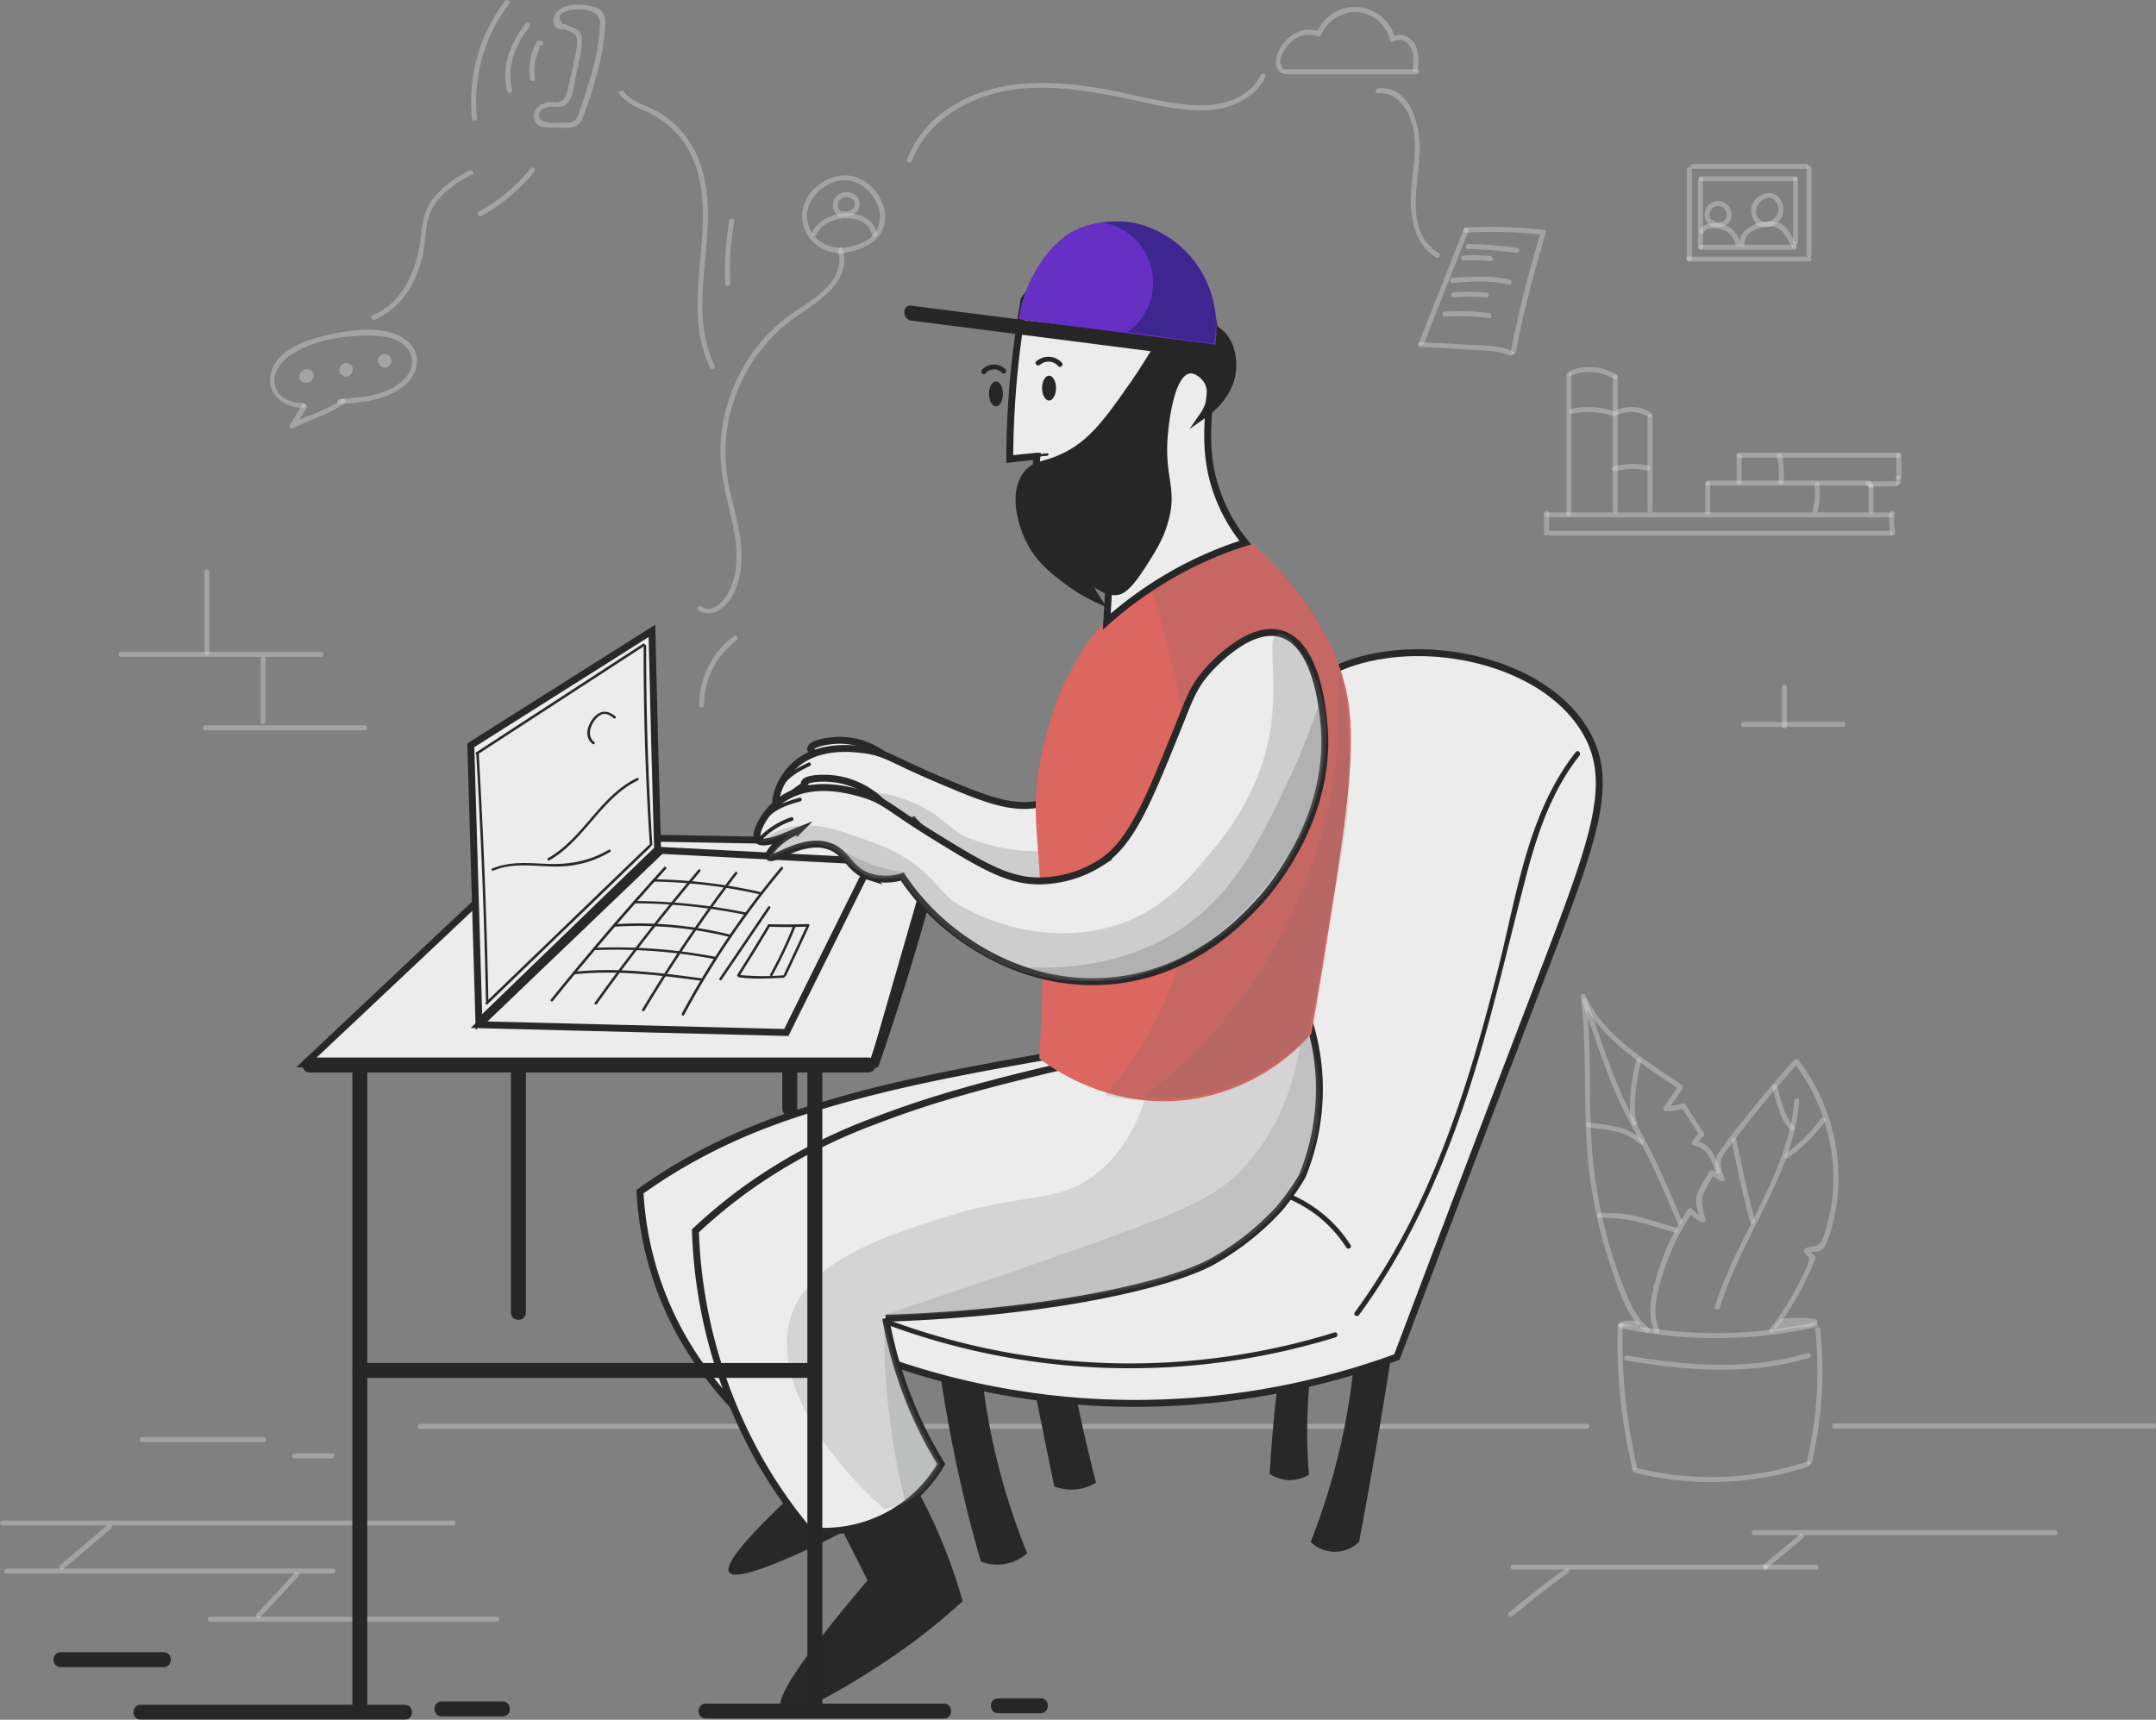 <svg xmlns="http://www.w3.org/2000/svg" width="624.195" height="498.022" viewBox="0 0 624.195 498.022">
  <rect x="0" y="0" width="624.195" height="498.022" fill="#808080" stroke="none"/>
  <g id="pixeltrue-support-1" transform="translate(-243.975 -116.979)" opacity="0.85">
    <g id="background" transform="translate(243.975 164.437)">
      <g id="Group_3433" data-name="Group 3433" transform="translate(120.925 364.888)">
        <g id="Group_3432" data-name="Group 3432">
          <path id="Path_2280" data-name="Path 2280" d="M496.459,977.041H834.31a.721.721,0,0,0,0-1.441H496.459a.721.721,0,0,0,0,1.441Z" transform="translate(-495.775 -975.6)" fill="rgba(232,232,232,0.4)"/>
        </g>
      </g>
      <g id="Group_3435" data-name="Group 3435" transform="translate(468.282 335.774)">
        <g id="Group_3434" data-name="Group 3434">
          <path id="Path_2281" data-name="Path 2281" d="M1219.132,915.659a160.481,160.481,0,0,0,4.178,41.157c.192.912,1.585.528,1.393-.384a157.256,157.256,0,0,1-4.082-40.773c-.048-.912-1.489-.912-1.489,0Z" transform="translate(-1219.07 -914.975)" fill="rgba(232,232,232,0.4)"/>
        </g>
      </g>
      <g id="Group_3437" data-name="Group 3437" transform="translate(523.122 336.878)">
        <g id="Group_3436" data-name="Group 3436">
          <path id="Path_2282" data-name="Path 2282" d="M1335.681,917.959a114.679,114.679,0,0,1-2.4,38.179.723.723,0,0,0,1.393.384,114.468,114.468,0,0,0,2.449-38.563c-.1-.912-1.537-.912-1.441,0Z" transform="translate(-1333.261 -917.275)" fill="rgba(232,232,232,0.4)"/>
        </g>
      </g>
      <g id="Group_3439" data-name="Group 3439" transform="translate(472.577 375.799)">
        <g id="Group_3438" data-name="Group 3438">
          <path id="Path_2283" data-name="Path 2283" d="M1228.535,1001.479a90.262,90.262,0,0,0,50.473-1.729c.865-.288.48-1.681-.384-1.393a88.888,88.888,0,0,1-49.705,1.729c-.912-.192-1.3,1.2-.384,1.393Z" transform="translate(-1228.014 -998.319)" fill="rgba(232,232,232,0.4)"/>
        </g>
      </g>
      <g id="Group_3441" data-name="Group 3441" transform="translate(468.495 335.479)">
        <g id="Group_3440" data-name="Group 3440">
          <path id="Path_2284" data-name="Path 2284" d="M1220.035,916.013a133.413,133.413,0,0,0,56.668-.24c.913-.192.528-1.585-.384-1.393a132.159,132.159,0,0,1-55.9.24c-.912-.192-1.3,1.2-.384,1.393Z" transform="translate(-1219.513 -914.362)" fill="rgba(232,232,232,0.4)"/>
        </g>
      </g>
      <g id="Group_3443" data-name="Group 3443" transform="translate(477.824 259.215)">
        <g id="Group_3442" data-name="Group 3442" transform="translate(0 0)">
          <path id="Path_2285" data-name="Path 2285" d="M1241.513,834c-2.5-5.619-.24-12.486,1.633-18.009a67.491,67.491,0,0,1,8.02-16.136l-1.153.144a11.568,11.568,0,0,0,3.794,2.833.729.729,0,0,0,1.056-.816c-.576-2.593-1.585-5.139-.432-7.732.817-1.825,1.969-3.65,2.93-5.379a7.675,7.675,0,0,1-1.009.24c1.009.624,2.017,1.2,3.025,1.825.672.432,1.249-.384,1.009-1.008-1.009-2.209-1.681-4.418-.288-6.627.816-1.345,1.873-2.545,2.785-3.794,2.017-2.689,4.13-5.379,6.243-8.02,4.034-5.043,8.212-9.941,12.534-14.744l-1.153-.144a55.587,55.587,0,0,1,11.094,27.806,51.64,51.64,0,0,1-.48,14.647,52.627,52.627,0,0,1-1.825,7.2c-.144.48-.336.96-.48,1.393a3.342,3.342,0,0,1-2.785,2.209c-.961.192-1.489.048-2.305.672a.755.755,0,0,0-.144,1.153c1.057,1.1,1.489,1.3,1.1,2.785a19.158,19.158,0,0,1-1.249,2.93c-.864,1.921-1.825,3.794-2.833,5.619a78.831,78.831,0,0,1-7.059,10.661c-.576.72.432,1.729,1.009,1.008a85.631,85.631,0,0,0,12.15-21.371.691.691,0,0,0-.192-.72c-.625-.624-1.249-1.3-1.921-1.921q-.072.576-.144,1.153c1.1-.768,2.353-.24,3.506-.72a3.114,3.114,0,0,0,1.777-1.873,38.592,38.592,0,0,0,2.305-7.252,54.948,54.948,0,0,0,1.2-16.088,56.474,56.474,0,0,0-11.43-30.015.751.751,0,0,0-1.153-.144q-8,8.861-15.368,18.249a103.235,103.235,0,0,0-6.483,8.6c-1.729,2.737-.912,5.331.288,8.116l1.008-1.009c-1.008-.624-2.017-1.2-3.026-1.825a.757.757,0,0,0-1.009.24c-1.2,2.209-3.073,4.658-3.746,7.108-.576,2.161.624,4.995,1.1,7.108.336-.288.72-.528,1.056-.816a9.827,9.827,0,0,1-3.506-2.593.726.726,0,0,0-1.153.144,69.936,69.936,0,0,0-8.692,18.105c-1.729,5.571-3.41,11.91-.96,17.481a.753.753,0,0,0,1.345-.672Z" transform="translate(-1238.939 -755.558)" fill="rgba(232,232,232,0.4)"/>
        </g>
      </g>
      <g id="Group_3445" data-name="Group 3445" transform="translate(496.448 270.635)">
        <g id="Group_3444" data-name="Group 3444">
          <path id="Path_2286" data-name="Path 2286" d="M1300.761,780.04c-1.921,21.755-16.809,39.188-23,59.646-.288.913,1.1,1.249,1.393.384,6.2-20.6,21.131-38.083,23.052-60.03.1-.961-1.393-.913-1.441,0Z" transform="translate(-1277.719 -779.337)" fill="rgba(232,232,232,0.4)"/>
        </g>
      </g>
      <g id="Group_3447" data-name="Group 3447" transform="translate(501.327 282.005)">
        <g id="Group_3446" data-name="Group 3446" transform="translate(0 0)">
          <path id="Path_2287" data-name="Path 2287" d="M1287.889,803.92q2.305,11.886,5.331,23.532a.723.723,0,0,0,1.393-.384c-2.017-7.78-3.794-15.656-5.331-23.532-.144-.912-1.537-.528-1.393.384Z" transform="translate(-1287.878 -803.014)" fill="rgba(232,232,232,0.4)"/>
        </g>
      </g>
      <g id="Group_3449" data-name="Group 3449" transform="translate(516.551 276.177)">
        <g id="Group_3448" data-name="Group 3448">
          <path id="Path_2288" data-name="Path 2288" d="M1320.6,802.7a50.56,50.56,0,0,0,10.9-10.805c.576-.72-.672-1.441-1.249-.72a47.845,47.845,0,0,1-10.373,10.277c-.72.576,0,1.825.72,1.249Z" transform="translate(-1319.579 -790.879)" fill="rgba(232,232,232,0.4)"/>
        </g>
      </g>
      <g id="Group_3451" data-name="Group 3451" transform="translate(513.064 266.576)">
        <g id="Group_3450" data-name="Group 3450" transform="translate(0 0)">
          <path id="Path_2289" data-name="Path 2289" d="M1312.358,771.757c1.3,4.13,2.065,9.173,5.235,12.294.672.672,1.681-.384,1.009-1.008-2.929-2.929-3.7-7.876-4.9-11.67-.24-.864-1.633-.48-1.345.384Z" transform="translate(-1312.319 -770.885)" fill="rgba(232,232,232,0.4)"/>
        </g>
      </g>
      <g id="Group_3453" data-name="Group 3453" transform="translate(457.678 240.403)">
        <g id="Group_3452" data-name="Group 3452">
          <path id="Path_2290" data-name="Path 2290" d="M1216.828,813.258c-2.93-2.305-4.707-5.523-6.2-8.885-1.681-3.938-3.122-7.972-4.418-12.054a141.96,141.96,0,0,1-5.283-24.012c-2.161-17-.432-34.193-2.5-51.242-.432.144-.912.24-1.345.384,5.379,12.1,17.961,19.354,28.43,26.557a7.706,7.706,0,0,1-.24-1.008l-4.322,6.2a.728.728,0,0,0,.624,1.1,15.238,15.238,0,0,0,5.283-.865c-.288-.1-.528-.24-.816-.336l5.331,8.212a5.284,5.284,0,0,0,.1-.865,18.3,18.3,0,0,0-2.305,2.737.731.731,0,0,0,.432,1.057c3.938.576,5.331,4.322,6.339,7.684.288.864,1.681.528,1.393-.384-1.2-3.794-2.929-8.068-7.348-8.692.144.336.288.72.432,1.057a12.391,12.391,0,0,1,2.065-2.4.662.662,0,0,0,.1-.865l-5.331-8.212a.748.748,0,0,0-.816-.336,14.315,14.315,0,0,1-4.9.768c.192.384.432.72.624,1.1l4.322-6.2a.768.768,0,0,0-.24-1.009c-10.277-7.06-22.619-14.119-27.9-26.029-.288-.624-1.441-.336-1.345.384,2.113,17.673.24,35.538,2.737,53.163a138.862,138.862,0,0,0,5.907,24.973c2.209,6.579,4.514,14.6,10.133,19.066.768.528,1.777-.48,1.057-1.057Z" transform="translate(-1196.988 -716.386)" fill="rgba(232,232,232,0.4)"/>
        </g>
      </g>
      <g id="Group_3455" data-name="Group 3455" transform="translate(458.016 241.662)">
        <g id="Group_3454" data-name="Group 3454" transform="translate(0 0)">
          <path id="Path_2291" data-name="Path 2291" d="M1197.744,719.868c3.89,10.757,7.156,22.091,12.39,32.32,2.593,5.043,5.427,9.989,7.876,15.128,2.641,5.571,4.995,11.238,7.4,16.857.336.864,1.585.1,1.249-.72-2.257-5.379-4.562-10.757-7.011-16.04-2.4-5.187-5.187-10.133-7.876-15.176-5.379-10.277-8.692-21.8-12.678-32.7-.288-.912-1.681-.528-1.345.336Z" transform="translate(-1197.692 -719.007)" fill="rgba(232,232,232,0.4)"/>
        </g>
      </g>
      <g id="Group_3457" data-name="Group 3457" transform="translate(459.208 277.618)">
        <g id="Group_3456" data-name="Group 3456" transform="translate(0 0)">
          <path id="Path_2292" data-name="Path 2292" d="M1200.859,795.282c5.187.624,10.853.913,14.791,4.8.672.672,1.681-.384,1.009-1.008-4.226-4.13-10.229-4.514-15.8-5.187-.913-.144-.913,1.3,0,1.393Z" transform="translate(-1200.175 -793.879)" fill="rgba(232,232,232,0.4)"/>
        </g>
      </g>
      <g id="Group_3459" data-name="Group 3459" transform="translate(471.874 259.046)">
        <g id="Group_3458" data-name="Group 3458" transform="translate(0 0)">
          <path id="Path_2293" data-name="Path 2293" d="M1228.446,755.732a49.667,49.667,0,0,0-1.681,9.6c-.192,2.785-.528,6.051.432,8.74.288.864,1.681.48,1.393-.384-.912-2.545-.576-5.715-.384-8.4a50.131,50.131,0,0,1,1.633-9.221.717.717,0,0,0-1.393-.336Z" transform="translate(-1226.548 -755.207)" fill="rgba(232,232,232,0.4)"/>
        </g>
      </g>
      <g id="Group_3461" data-name="Group 3461" transform="translate(462.474 303.797)">
        <g id="Group_3460" data-name="Group 3460">
          <path id="Path_2294" data-name="Path 2294" d="M1207.659,849.788a44.589,44.589,0,0,1,11,1.153c3.6,1.008,7.156,2.065,10.758,3.122a.723.723,0,0,0,.384-1.393c-3.842-1.1-7.636-2.305-11.526-3.314-3.506-.912-7.012-.865-10.613-.961-.913-.1-.913,1.345,0,1.393Z" transform="translate(-1206.975 -848.39)" fill="rgba(232,232,232,0.4)"/>
        </g>
      </g>
      <g id="Group_3463" data-name="Group 3463" transform="translate(513.756 334.171)">
        <g id="Group_3462" data-name="Group 3462">
          <path id="Path_2295" data-name="Path 2295" d="M1315.7,913.4a35.742,35.742,0,0,1,9.6,0c-.144-.336-.288-.72-.432-1.057-.288.432-3.169.48-3.746.528-1.3.192-2.641.384-3.938.672-.192.048-1.489.192-1.537.336.1-.24,2.017-.192,2.305-.192,1.393,0,2.786.144,4.178.24v-1.441a10.684,10.684,0,0,0-3.458.432.712.712,0,0,0,.192,1.393,20.622,20.622,0,0,0,5.379-.864.723.723,0,0,0-.384-1.393,19.4,19.4,0,0,1-4.995.816c.048.48.144.961.192,1.393a11.012,11.012,0,0,1,3.074-.384.721.721,0,0,0,0-1.441c-2.113-.1-5.187-.864-7.108.336-.768.48-1.873,1.729-.864,2.5.432.336.912.144,1.441.1,1.441-.288,2.833-.624,4.274-.864,1.681-.288,5.043.144,6.2-1.441a.731.731,0,0,0-.432-1.057,36.625,36.625,0,0,0-9.989-.048c-.864.1-.864,1.537.048,1.441Z" transform="translate(-1313.759 -911.637)" fill="rgba(232,232,232,0.4)"/>
        </g>
      </g>
      <g id="Group_3465" data-name="Group 3465" transform="translate(468.748 334.962)">
        <g id="Group_3464" data-name="Group 3464">
          <path id="Path_2296" data-name="Path 2296" d="M1220.933,915.166a9.957,9.957,0,0,1,2.017-.384,6.42,6.42,0,0,1,.961,0,5.163,5.163,0,0,1,.864,0c-.048-.24-.144-.48-.192-.72a.168.168,0,0,1-.048.1c.288-.144.576-.336.865-.48h-.1l.48.48c0-.048,0-.1-.048-.1a.723.723,0,0,0-1.393.384c0,.048,0,.1.048.1a.691.691,0,0,0,.48.48h.1a.708.708,0,0,0,.864-.48.168.168,0,0,1,.048-.1.691.691,0,0,0-.192-.72c-.528-.528-1.681-.432-2.353-.432a11.615,11.615,0,0,0-2.881.432c-.768.288-.384,1.681.48,1.441Z" transform="translate(-1220.039 -913.286)" fill="rgba(232,232,232,0.4)"/>
        </g>
      </g>
      <g id="Group_3467" data-name="Group 3467" transform="translate(470.224 344.354)">
        <g id="Group_3466" data-name="Group 3466">
          <path id="Path_2297" data-name="Path 2297" d="M1223.635,934.982c17.529,3.026,35.73,4.466,53.019-.72a.723.723,0,0,0-.384-1.393c-17,5.091-34.962,3.7-52.251.72-.912-.144-1.3,1.249-.384,1.393Z" transform="translate(-1223.114 -932.84)" fill="rgba(232,232,232,0.4)"/>
        </g>
      </g>
      <g id="Group_3469" data-name="Group 3469" transform="translate(530.392 364.792)">
        <g id="Group_3468" data-name="Group 3468">
          <path id="Path_2298" data-name="Path 2298" d="M1349.12,976.841h92.4a.721.721,0,0,0,0-1.441h-92.4a.72.72,0,0,0,0,1.441Z" transform="translate(-1348.4 -975.4)" fill="rgba(232,232,232,0.4)"/>
        </g>
      </g>
      <g id="Group_3471" data-name="Group 3471" transform="translate(507.136 395.672)">
        <g id="Group_3470" data-name="Group 3470">
          <path id="Path_2299" data-name="Path 2299" d="M1300.659,1041.141h87.068a.721.721,0,0,0,0-1.441h-87.068a.721.721,0,0,0,0,1.441Z" transform="translate(-1299.975 -1039.7)" fill="rgba(232,232,232,0.4)"/>
        </g>
      </g>
      <g id="Group_3473" data-name="Group 3473" transform="translate(510.454 396.778)">
        <g id="Group_3472" data-name="Group 3472">
          <path id="Path_2300" data-name="Path 2300" d="M1317.457,1042.193c-3.458,2.881-6.916,5.715-10.325,8.6-.72.576.288,1.585,1.009,1.008,3.458-2.881,6.916-5.715,10.325-8.6.72-.576-.336-1.633-1.008-1.009Z" transform="translate(-1306.884 -1042.002)" fill="rgba(232,232,232,0.4)"/>
        </g>
      </g>
      <g id="Group_3475" data-name="Group 3475" transform="translate(510.45 405.661)">
        <g id="Group_3474" data-name="Group 3474">
          <path id="Path_2301" data-name="Path 2301" d="M1307.559,1061.941a.721.721,0,0,0,0-1.441.721.721,0,0,0,0,1.441Z" transform="translate(-1306.875 -1060.5)" fill="rgba(232,232,232,0.4)"/>
        </g>
      </g>
      <g id="Group_3477" data-name="Group 3477" transform="translate(437.357 405.661)">
        <g id="Group_3476" data-name="Group 3476">
          <path id="Path_2302" data-name="Path 2302" d="M1243.1,1060.5h-87.74a.721.721,0,0,0,0,1.441h87.74a.721.721,0,0,0,0-1.441Z" transform="translate(-1154.675 -1060.5)" fill="rgba(232,232,232,0.4)"/>
        </g>
      </g>
      <g id="Group_3479" data-name="Group 3479" transform="translate(436.641 406.734)">
        <g id="Group_3478" data-name="Group 3478">
          <path id="Path_2303" data-name="Path 2303" d="M1154.44,1076.549c5.187-4.322,10.517-8.452,15.992-12.438.72-.528.048-1.777-.72-1.249q-8.356,6.051-16.28,12.631c-.721.624.288,1.633,1.008,1.056Z" transform="translate(-1153.184 -1062.734)" fill="rgba(232,232,232,0.4)"/>
        </g>
      </g>
      <g id="Group_3481" data-name="Group 3481" transform="translate(0 392.887)">
        <g id="Group_3480" data-name="Group 3480">
          <path id="Path_2304" data-name="Path 2304" d="M244.659,1035.341h130.53a.721.721,0,0,0,0-1.441H244.659a.721.721,0,0,0,0,1.441Z" transform="translate(-243.975 -1033.9)" fill="rgba(232,232,232,0.4)"/>
        </g>
      </g>
      <g id="Group_3483" data-name="Group 3483" transform="translate(17.155 393.987)">
        <g id="Group_3482" data-name="Group 3482">
          <path id="Path_2305" data-name="Path 2305" d="M280.947,1049.066c4.562-3.89,9.173-7.78,13.735-11.67.72-.624-.336-1.633-1.009-1.009-4.562,3.89-9.173,7.78-13.735,11.67-.72.576.336,1.633,1.009,1.009Z" transform="translate(-279.697 -1036.191)" fill="rgba(232,232,232,0.4)"/>
        </g>
      </g>
      <g id="Group_3485" data-name="Group 3485" transform="translate(1.201 406.814)">
        <g id="Group_3484" data-name="Group 3484">
          <path id="Path_2306" data-name="Path 2306" d="M247.159,1064.341h94.512a.721.721,0,0,0,0-1.441H247.159a.721.721,0,0,0,0,1.441Z" transform="translate(-246.475 -1062.9)" fill="rgba(232,232,232,0.4)"/>
        </g>
      </g>
      <g id="Group_3487" data-name="Group 3487" transform="translate(74.157 407.745)">
        <g id="Group_3486" data-name="Group 3486">
          <path id="Path_2307" data-name="Path 2307" d="M409.633,1065.06c-3.6,4.034-7.3,7.972-11.046,11.91-.624.672.384,1.681,1.009,1.009,3.746-3.938,7.4-7.876,11.046-11.91.672-.672-.384-1.681-1.009-1.009Z" transform="translate(-398.391 -1064.838)" fill="rgba(232,232,232,0.4)"/>
        </g>
      </g>
      <g id="Group_3489" data-name="Group 3489" transform="translate(60.126 420.741)">
        <g id="Group_3488" data-name="Group 3488">
          <path id="Path_2308" data-name="Path 2308" d="M369.859,1093.341h83.082a.721.721,0,0,0,0-1.441H369.859a.721.721,0,0,0,0,1.441Z" transform="translate(-369.175 -1091.9)" fill="rgba(232,232,232,0.4)"/>
        </g>
      </g>
      <g id="Group_3491" data-name="Group 3491" transform="translate(40.484 368.73)">
        <g id="Group_3490" data-name="Group 3490">
          <path id="Path_2309" data-name="Path 2309" d="M328.959,985.041h35.2a.721.721,0,0,0,0-1.441h-35.2a.721.721,0,0,0,0,1.441Z" transform="translate(-328.275 -983.6)" fill="rgba(232,232,232,0.4)"/>
        </g>
      </g>
      <g id="Group_3493" data-name="Group 3493" transform="translate(84.535 373.437)">
        <g id="Group_3492" data-name="Group 3492">
          <path id="Path_2310" data-name="Path 2310" d="M420.72,994.841h10.854a.721.721,0,0,0,0-1.441H420.72a.72.72,0,1,0,0,1.441Z" transform="translate(-420 -993.4)" fill="rgba(232,232,232,0.4)"/>
        </g>
      </g>
      <g id="Group_3495" data-name="Group 3495" transform="translate(59.178 117.407)">
        <g id="Group_3494" data-name="Group 3494">
          <path id="Path_2311" data-name="Path 2311" d="M367.2,460.959v23.532a.721.721,0,0,0,1.441,0V460.959a.721.721,0,0,0-1.441,0Z" transform="translate(-367.2 -460.275)" fill="rgba(232,232,232,0.4)"/>
        </g>
      </g>
      <g id="Group_3497" data-name="Group 3497" transform="translate(34.337 141.335)">
        <g id="Group_3496" data-name="Group 3496">
          <path id="Path_2312" data-name="Path 2312" d="M316.159,511.541h57.917a.721.721,0,0,0,0-1.441H316.159a.721.721,0,0,0,0,1.441Z" transform="translate(-315.475 -510.1)" fill="rgba(232,232,232,0.4)"/>
        </g>
      </g>
      <g id="Group_3499" data-name="Group 3499" transform="translate(75.458 142.728)">
        <g id="Group_3498" data-name="Group 3498">
          <path id="Path_2313" data-name="Path 2313" d="M401.1,513.72v18.105a.721.721,0,0,0,1.441,0V513.72a.72.72,0,1,0-1.441,0Z" transform="translate(-401.1 -513)" fill="rgba(232,232,232,0.4)"/>
        </g>
      </g>
      <g id="Group_3501" data-name="Group 3501" transform="translate(58.746 162.61)">
        <g id="Group_3500" data-name="Group 3500">
          <path id="Path_2314" data-name="Path 2314" d="M367.02,555.841h46.151a.721.721,0,0,0,0-1.441H367.02a.72.72,0,1,0,0,1.441Z" transform="translate(-366.3 -554.4)" fill="rgba(232,232,232,0.4)"/>
        </g>
      </g>
      <g id="Group_3503" data-name="Group 3503" transform="translate(447.022 100.551)">
        <g id="Group_3502" data-name="Group 3502">
          <path id="Path_2315" data-name="Path 2315" d="M1174.8,425.859v5.715a.721.721,0,0,0,1.441,0v-5.715a.721.721,0,0,0-1.441,0Z" transform="translate(-1174.8 -425.175)" fill="rgba(232,232,232,0.4)"/>
        </g>
      </g>
      <g id="Group_3505" data-name="Group 3505" transform="translate(447.49 100.947)">
        <g id="Group_3504" data-name="Group 3504">
          <path id="Path_2316" data-name="Path 2316" d="M1176.459,427.441h99.122a.721.721,0,0,0,0-1.441h-99.122a.721.721,0,0,0,0,1.441Z" transform="translate(-1175.775 -426)" fill="rgba(232,232,232,0.4)"/>
        </g>
      </g>
      <g id="Group_3507" data-name="Group 3507" transform="translate(448.355 106.23)">
        <g id="Group_3506" data-name="Group 3506">
          <path id="Path_2317" data-name="Path 2317" d="M1178.259,438.441h98.21a.721.721,0,0,0,0-1.441h-98.21a.721.721,0,0,0,0,1.441Z" transform="translate(-1177.575 -437)" fill="rgba(232,232,232,0.4)"/>
        </g>
      </g>
      <g id="Group_3509" data-name="Group 3509" transform="translate(546.959 100.551)">
        <g id="Group_3508" data-name="Group 3508">
          <path id="Path_2318" data-name="Path 2318" d="M1382.994,425.859a22.179,22.179,0,0,0,.24,5.907c.144.912,1.537.528,1.393-.384a19.382,19.382,0,0,1-.192-5.523c.1-.912-1.345-.912-1.441,0Z" transform="translate(-1382.896 -425.175)" fill="rgba(232,232,232,0.4)"/>
        </g>
      </g>
      <g id="Group_3511" data-name="Group 3511" transform="translate(453.505 60.403)">
        <g id="Group_3510" data-name="Group 3510">
          <path id="Path_2319" data-name="Path 2319" d="M1189.741,382.456v-40.2a.721.721,0,0,0-1.441,0v40.2a.72.72,0,1,0,1.441,0Z" transform="translate(-1188.3 -341.575)" fill="rgba(232,232,232,0.4)"/>
        </g>
      </g>
      <g id="Group_3513" data-name="Group 3513" transform="translate(454.075 58.828)">
        <g id="Group_3512" data-name="Group 3512">
          <path id="Path_2320" data-name="Path 2320" d="M1190.357,340.8a13.511,13.511,0,0,1,12.2.864.721.721,0,0,0,.72-1.249,14.951,14.951,0,0,0-13.3-1.009c-.865.336-.48,1.729.384,1.393Z" transform="translate(-1189.485 -338.297)" fill="rgba(232,232,232,0.4)"/>
        </g>
      </g>
      <g id="Group_3515" data-name="Group 3515" transform="translate(466.904 61.171)">
        <g id="Group_3514" data-name="Group 3514">
          <path id="Path_2321" data-name="Path 2321" d="M1216.2,343.859v38.66a.721.721,0,0,0,1.441,0v-38.66a.721.721,0,0,0-1.441,0Z" transform="translate(-1216.2 -343.175)" fill="rgba(232,232,232,0.4)"/>
        </g>
      </g>
      <g id="Group_3517" data-name="Group 3517" transform="translate(467.665 70.4)">
        <g id="Group_3516" data-name="Group 3516">
          <path id="Path_2322" data-name="Path 2322" d="M1218.657,364.606a9.412,9.412,0,0,1,8.74.672.721.721,0,0,0,.72-1.249,10.83,10.83,0,0,0-9.845-.816c-.864.336-.48,1.729.384,1.393Z" transform="translate(-1217.785 -362.393)" fill="rgba(232,232,232,0.4)"/>
        </g>
      </g>
      <g id="Group_3519" data-name="Group 3519" transform="translate(476.989 72.553)">
        <g id="Group_3518" data-name="Group 3518">
          <path id="Path_2323" data-name="Path 2323" d="M1237.2,367.559V394.6a.721.721,0,0,0,1.441,0V367.559a.721.721,0,0,0-1.441,0Z" transform="translate(-1237.2 -366.875)" fill="rgba(232,232,232,0.4)"/>
        </g>
      </g>
      <g id="Group_3521" data-name="Group 3521" transform="translate(454.267 70.427)">
        <g id="Group_3520" data-name="Group 3520">
          <path id="Path_2324" data-name="Path 2324" d="M1190.757,364.395a21.488,21.488,0,0,1,12.054.768c.864.288,1.249-1.1.384-1.393a23.316,23.316,0,0,0-12.823-.768c-.865.192-.48,1.585.384,1.393Z" transform="translate(-1189.885 -362.45)" fill="rgba(232,232,232,0.4)"/>
        </g>
      </g>
      <g id="Group_3523" data-name="Group 3523" transform="translate(466.643 86.907)">
        <g id="Group_3522" data-name="Group 3522">
          <path id="Path_2325" data-name="Path 2325" d="M1216.542,398.895a19.518,19.518,0,0,1,9.269-.24c.913.192,1.3-1.2.384-1.393a20.89,20.89,0,0,0-10.037.24.723.723,0,0,0,.384,1.393Z" transform="translate(-1215.657 -396.765)" fill="rgba(232,232,232,0.4)"/>
        </g>
      </g>
      <g id="Group_3525" data-name="Group 3525" transform="translate(493.702 92.051)">
        <g id="Group_3524" data-name="Group 3524">
          <path id="Path_2326" data-name="Path 2326" d="M1273.441,416.227v-8.068a.721.721,0,0,0-1.441,0v8.068a.721.721,0,0,0,1.441,0Z" transform="translate(-1272 -407.475)" fill="rgba(232,232,232,0.4)"/>
        </g>
      </g>
      <g id="Group_3527" data-name="Group 3527" transform="translate(493.702 91.726)">
        <g id="Group_3526" data-name="Group 3526">
          <path id="Path_2327" data-name="Path 2327" d="M1272.72,408.241H1319.5a.721.721,0,0,0,0-1.441H1272.72a.72.72,0,0,0,0,1.441Z" transform="translate(-1272 -406.8)" fill="rgba(232,232,232,0.4)"/>
        </g>
      </g>
      <g id="Group_3529" data-name="Group 3529" transform="translate(540.957 92.495)">
        <g id="Group_3528" data-name="Group 3528">
          <path id="Path_2328" data-name="Path 2328" d="M1371.12,409.841a.721.721,0,0,0,0-1.441.721.721,0,1,0,0,1.441Z" transform="translate(-1370.4 -408.4)" fill="rgba(232,232,232,0.4)"/>
        </g>
      </g>
      <g id="Group_3531" data-name="Group 3531" transform="translate(540.957 92.531)">
        <g id="Group_3530" data-name="Group 3530">
          <path id="Path_2329" data-name="Path 2329" d="M1370.4,409.159v7.348a.721.721,0,0,0,1.441,0v-7.348a.721.721,0,0,0-1.441,0Z" transform="translate(-1370.4 -408.475)" fill="rgba(232,232,232,0.4)"/>
        </g>
      </g>
      <g id="Group_3533" data-name="Group 3533" transform="translate(502.778 83.934)">
        <g id="Group_3532" data-name="Group 3532">
          <path id="Path_2330" data-name="Path 2330" d="M1292.341,398.847v-7.588a.721.721,0,0,0-1.441,0v7.588a.721.721,0,0,0,1.441,0Z" transform="translate(-1290.9 -390.575)" fill="rgba(232,232,232,0.4)"/>
        </g>
      </g>
      <g id="Group_3535" data-name="Group 3535" transform="translate(502.814 83.658)">
        <g id="Group_3534" data-name="Group 3534">
          <path id="Path_2331" data-name="Path 2331" d="M1291.659,391.441h46.007a.721.721,0,0,0,0-1.441h-46.007a.721.721,0,0,0,0,1.441Z" transform="translate(-1290.975 -390)" fill="rgba(232,232,232,0.4)"/>
        </g>
      </g>
      <g id="Group_3537" data-name="Group 3537" transform="translate(549.026 83.658)">
        <g id="Group_3536" data-name="Group 3536">
          <path id="Path_2332" data-name="Path 2332" d="M1387.2,390.72v6.339a.721.721,0,0,0,1.441,0V390.72a.72.72,0,1,0-1.441,0Z" transform="translate(-1387.2 -390)" fill="rgba(232,232,232,0.4)"/>
        </g>
      </g>
      <g id="Group_3539" data-name="Group 3539" transform="translate(539.949 91.966)">
        <g id="Group_3538" data-name="Group 3538">
          <path id="Path_2333" data-name="Path 2333" d="M1369.02,408.741h8.356a.721.721,0,0,0,0-1.441h-8.356a.72.72,0,0,0,0,1.441Z" transform="translate(-1368.3 -407.3)" fill="rgba(232,232,232,0.4)"/>
        </g>
      </g>
      <g id="Group_3541" data-name="Group 3541" transform="translate(548.863 90.261)">
        <g id="Group_3540" data-name="Group 3540">
          <path id="Path_2334" data-name="Path 2334" d="M1386.927,404.254a3.111,3.111,0,0,0,.048,1.489.7.7,0,1,0,1.345-.384,1.889,1.889,0,0,1-.048-.72c.048-.384-.1-.816-.48-.864a.687.687,0,0,0-.865.48Z" transform="translate(-1386.861 -403.749)" fill="rgba(232,232,232,0.4)"/>
        </g>
      </g>
      <g id="Group_3543" data-name="Group 3543" transform="translate(514.42 83.843)">
        <g id="Group_3542" data-name="Group 3542">
          <path id="Path_2335" data-name="Path 2335" d="M1315.17,391.257a19.643,19.643,0,0,1,.432,7.492c-.1.913,1.344.913,1.441,0a21.766,21.766,0,0,0-.48-7.876.724.724,0,0,0-1.393.384Z" transform="translate(-1315.142 -390.385)" fill="rgba(232,232,232,0.4)"/>
        </g>
      </g>
      <g id="Group_3545" data-name="Group 3545" transform="translate(524.842 92.165)">
        <g id="Group_3544" data-name="Group 3544">
          <path id="Path_2336" data-name="Path 2336" d="M1337.3,408.62a18.365,18.365,0,0,1-.432,7.06.723.723,0,0,0,1.393.384,19.582,19.582,0,0,0,.432-7.828c-.1-.912-1.489-.528-1.393.384Z" transform="translate(-1336.842 -407.714)" fill="rgba(232,232,232,0.4)"/>
        </g>
      </g>
      <g id="Group_3547" data-name="Group 3547" transform="translate(515.889 150.796)">
        <g id="Group_3546" data-name="Group 3546">
          <path id="Path_2337" data-name="Path 2337" d="M1318.2,530.52v11.334a.721.721,0,0,0,1.441,0V530.52a.72.72,0,1,0-1.441,0Z" transform="translate(-1318.2 -529.8)" fill="rgba(232,232,232,0.4)"/>
        </g>
      </g>
      <g id="Group_3549" data-name="Group 3549" transform="translate(504.063 161.602)">
        <g id="Group_3548" data-name="Group 3548">
          <path id="Path_2338" data-name="Path 2338" d="M1294.259,553.741h28.815a.721.721,0,0,0,0-1.441h-28.815a.721.721,0,0,0,0,1.441Z" transform="translate(-1293.575 -552.3)" fill="rgba(232,232,232,0.4)"/>
        </g>
      </g>
      <g id="Group_3551" data-name="Group 3551" transform="translate(488.371 0.804)">
        <g id="Group_3550" data-name="Group 3550">
          <path id="Path_2339" data-name="Path 2339" d="M1260.9,218.159V244.14a.721.721,0,0,0,1.441,0V218.159a.721.721,0,0,0-1.441,0Z" transform="translate(-1260.9 -217.475)" fill="rgba(232,232,232,0.4)"/>
        </g>
      </g>
      <g id="Group_3553" data-name="Group 3553" transform="translate(489.511)">
        <g id="Group_3552" data-name="Group 3552">
          <path id="Path_2340" data-name="Path 2340" d="M1263.959,217.241h32.8a.721.721,0,0,0,0-1.441h-32.8a.721.721,0,0,0,0,1.441Z" transform="translate(-1263.275 -215.8)" fill="rgba(232,232,232,0.4)"/>
        </g>
      </g>
      <g id="Group_3555" data-name="Group 3555" transform="translate(523.044 0.564)">
        <g id="Group_3554" data-name="Group 3554">
          <path id="Path_2341" data-name="Path 2341" d="M1333.1,217.659V242.68a.721.721,0,0,0,1.441,0V217.659a.721.721,0,0,0-1.441,0Z" transform="translate(-1333.1 -216.975)" fill="rgba(232,232,232,0.4)"/>
        </g>
      </g>
      <g id="Group_3557" data-name="Group 3557" transform="translate(488.215 26.846)">
        <g id="Group_3556" data-name="Group 3556">
          <path id="Path_2342" data-name="Path 2342" d="M1261.259,273.141h34.866a.721.721,0,0,0,0-1.441h-34.866a.721.721,0,0,0,0,1.441Z" transform="translate(-1260.575 -271.7)" fill="rgba(232,232,232,0.4)"/>
        </g>
      </g>
      <g id="Group_3559" data-name="Group 3559" transform="translate(491.588 3.782)">
        <g id="Group_3558" data-name="Group 3558">
          <path id="Path_2343" data-name="Path 2343" d="M1267.6,224.359v19.69a.721.721,0,0,0,1.441,0v-19.69a.721.721,0,0,0-1.441,0Z" transform="translate(-1267.6 -223.675)" fill="rgba(232,232,232,0.4)"/>
        </g>
      </g>
      <g id="Group_3561" data-name="Group 3561" transform="translate(491.961 3.602)">
        <g id="Group_3560" data-name="Group 3560">
          <path id="Path_2344" data-name="Path 2344" d="M1269.059,224.741h26.99a.721.721,0,0,0,0-1.441h-26.99a.721.721,0,0,0,0,1.441Z" transform="translate(-1268.375 -223.3)" fill="rgba(232,232,232,0.4)"/>
        </g>
      </g>
      <g id="Group_3563" data-name="Group 3563" transform="translate(519.106 3.782)">
        <g id="Group_3562" data-name="Group 3562">
          <path id="Path_2345" data-name="Path 2345" d="M1324.9,224.359v18.249a.721.721,0,0,0,1.441,0V224.359a.721.721,0,0,0-1.441,0Z" transform="translate(-1324.9 -223.675)" fill="rgba(232,232,232,0.4)"/>
        </g>
      </g>
      <g id="Group_3565" data-name="Group 3565" transform="translate(491.961 23.436)">
        <g id="Group_3564" data-name="Group 3564">
          <path id="Path_2346" data-name="Path 2346" d="M1269.059,266.041H1295.9a.721.721,0,0,0,0-1.441h-26.846a.721.721,0,0,0,0,1.441Z" transform="translate(-1268.375 -264.6)" fill="rgba(232,232,232,0.4)"/>
        </g>
      </g>
      <g id="Group_3567" data-name="Group 3567" transform="translate(506.934 8.452)">
        <g id="Group_3566" data-name="Group 3566">
          <path id="Path_2347" data-name="Path 2347" d="M1302.265,241.18c-3.794-2.881,1.873-8.884,4.514-5.283,2.449,3.266-1.537,7.2-4.947,5.379-.816-.432-1.537.816-.72,1.249a5.3,5.3,0,0,0,6.723-1.2,5.205,5.205,0,0,0-.625-7.06c-2.161-1.777-5.234-.576-6.723,1.441a4.784,4.784,0,0,0,1.056,6.723c.768.528,1.441-.72.72-1.249Z" transform="translate(-1299.552 -233.399)" fill="rgba(232,232,232,0.4)"/>
        </g>
      </g>
      <g id="Group_3569" data-name="Group 3569" transform="translate(503.633 16.704)">
        <g id="Group_3568" data-name="Group 3568">
          <path id="Path_2348" data-name="Path 2348" d="M1294.13,257.219c-.192-3.794,4.466-5.235,7.4-5.235,3.6,0,4.754,3.218,6.243,5.955.432.816,1.681.1,1.249-.72-1.009-1.825-1.969-4.226-3.65-5.571-1.537-1.2-3.458-1.153-5.283-.961-3.362.384-7.636,2.449-7.4,6.531.048.912,1.489.912,1.441,0Z" transform="translate(-1292.68 -250.583)" fill="rgba(232,232,232,0.4)"/>
        </g>
      </g>
      <g id="Group_3571" data-name="Group 3571" transform="translate(491.96 17.172)">
        <g id="Group_3570" data-name="Group 3570">
          <path id="Path_2349" data-name="Path 2349" d="M1269.683,254.267c1.057-1.969,4.947-1.2,6.387-.432a5.57,5.57,0,0,1,2.737,3.794c.192.912,1.585.528,1.393-.384a7.136,7.136,0,0,0-4.8-5.283c-2.113-.672-5.715-.72-6.916,1.537-.48.864.768,1.585,1.2.768Z" transform="translate(-1268.375 -251.557)" fill="rgba(232,232,232,0.4)"/>
        </g>
      </g>
      <g id="Group_3573" data-name="Group 3573" transform="translate(493.524 10.782)">
        <g id="Group_3572" data-name="Group 3572">
          <path id="Path_2350" data-name="Path 2350" d="M1274.161,243.8c-1.585-.048-1.2-2.4-.528-3.218a2.479,2.479,0,0,1,3.986,2.93,2.208,2.208,0,0,1-1.969.816c-.288,0-1.489.048-1.681-.192-.528-.768-1.777-.048-1.249.72.576.864,1.777.912,2.737.912a3.839,3.839,0,0,0,3.073-1.1,3.919,3.919,0,1,0-6.531-4.226c-.865,1.873-.24,4.706,2.161,4.754.96.1.96-1.345,0-1.393Z" transform="translate(-1271.63 -238.251)" fill="rgba(232,232,232,0.4)"/>
        </g>
      </g>
    </g>
    <g id="icons" transform="translate(322.133 116.979)">
      <g id="Group_3575" data-name="Group 3575" transform="translate(123.746 71.717)">
        <g id="Group_3574" data-name="Group 3574">
          <path id="Path_2351" data-name="Path 2351" d="M664.639,371.192c2.257,1.825,5.043,1.057,7.156-.72,2.977-2.449,4.466-6.627,5.042-10.325,1.489-9.413-2.305-18.345-3.794-27.47a48.194,48.194,0,0,1,18.441-45.287c6.675-4.995,17.673-10.325,15.08-20.554a.723.723,0,0,0-1.393.384c2.449,9.749-8.885,14.7-15.08,19.4a48.055,48.055,0,0,0-13.3,15.992,50.179,50.179,0,0,0-5.619,19.45c-.624,8.212,1.537,15.848,3.314,23.772,1.056,4.8,1.729,9.845.816,14.743a19.318,19.318,0,0,1-2.4,6.435c-1.345,2.113-4.562,5.379-7.252,3.218-.672-.624-1.729.384-1.009.961Z" transform="translate(-664.397 -266.314)" fill="rgba(232,232,232,0.4)"/>
        </g>
      </g>
      <g id="Group_3577" data-name="Group 3577" transform="translate(154.04 50.808)">
        <g id="Group_3576" data-name="Group 3576">
          <path id="Path_2352" data-name="Path 2352" d="M738.822,243.63a9.267,9.267,0,0,1-9.893-9.557c.288-5.811,7.156-11.19,12.967-9.653,5.187,1.393,9.173,7.108,7.876,12.438s-7.3,6.483-11.91,7.252c-.912.144-.528,1.537.384,1.393,5.955-.96,12.87-3.074,13.255-10.277.288-5.859-4.947-12.2-10.949-12.438-6.339-.288-12.726,4.9-13.063,11.334a10.732,10.732,0,0,0,11.334,11c.912-.1.912-1.537,0-1.489Z" transform="translate(-727.477 -222.776)" fill="rgba(232,232,232,0.4)"/>
        </g>
      </g>
      <g id="Group_3579" data-name="Group 3579" transform="translate(156.833 61.78)">
        <g id="Group_3578" data-name="Group 3578">
          <path id="Path_2353" data-name="Path 2353" d="M734.737,251.759c2.305-5.811,14.6-6.771,16.04.144.192.912,1.585.528,1.393-.384-1.777-8.452-16.04-7.2-18.826-.144-.336.864,1.057,1.2,1.393.384Z" transform="translate(-733.292 -245.622)" fill="rgba(232,232,232,0.4)"/>
        </g>
      </g>
      <g id="Group_3581" data-name="Group 3581" transform="translate(162.982 55.663)">
        <g id="Group_3580" data-name="Group 3580">
          <path id="Path_2354" data-name="Path 2354" d="M748.6,238.655a2.376,2.376,0,0,1-.72-3.17,2.669,2.669,0,0,1,3.65-.768,1.835,1.835,0,0,1,.576,2.641,3.194,3.194,0,0,1-3.458.96c-.912-.192-1.3,1.2-.384,1.393,1.921.432,4.226,0,5.187-1.873a3.268,3.268,0,0,0-1.489-4.514,4.079,4.079,0,0,0-5.331,1.393,3.847,3.847,0,0,0,1.249,5.139c.768.624,1.489-.624.72-1.2Z" transform="translate(-746.096 -232.885)" fill="rgba(232,232,232,0.4)"/>
        </g>
      </g>
      <g id="Group_3583" data-name="Group 3583" transform="translate(184.364 21.262)">
        <g id="Group_3582" data-name="Group 3582">
          <path id="Path_2355" data-name="Path 2355" d="M792.1,186.632c5.043-13.351,19.546-20.17,33.041-21.083,8.933-.624,17.865.768,26.605,2.449,8.26,1.633,16.857,4.226,25.309,3.938,6.964-.24,14.119-3.122,17.385-9.6.432-.816-.816-1.537-1.249-.72-3.794,7.492-12.534,9.413-20.266,8.788-9.029-.72-17.913-3.41-26.8-4.9-14.407-2.4-29.775-2.737-42.6,5.379a31.5,31.5,0,0,0-12.87,15.368c-.288.864,1.1,1.249,1.441.384Z" transform="translate(-790.619 -161.252)" fill="rgba(232,232,232,0.4)"/>
        </g>
      </g>
      <g id="Group_3585" data-name="Group 3585" transform="translate(293.273 20.084)">
        <g id="Group_3584" data-name="Group 3584">
          <path id="Path_2356" data-name="Path 2356" d="M1018.12,160.241H1056.2a.721.721,0,0,0,0-1.441H1018.12a.72.72,0,0,0,0,1.441Z" transform="translate(-1017.4 -158.8)" fill="rgba(232,232,232,0.4)"/>
        </g>
      </g>
      <g id="Group_3587" data-name="Group 3587" transform="translate(291.244 2.019)">
        <g id="Group_3586" data-name="Group 3586">
          <path id="Path_2357" data-name="Path 2357" d="M1015.4,139.152c-2.257-2.209.192-5.955,1.969-7.636a7.353,7.353,0,0,1,8.02-1.777.71.71,0,0,0,.816-.336,10.972,10.972,0,0,1,10.277-6.771,10.8,10.8,0,0,1,9.749,8.116.731.731,0,0,0,1.057.432c2.113-1.3,4.274.24,5.139,2.209.768,1.825.576,3.89.384,5.859-.1.912,1.345.912,1.441,0,.288-2.881.48-6.291-1.825-8.5a4.688,4.688,0,0,0-5.811-.816c.336.144.72.288,1.056.432A11.919,11.919,0,0,0,1025,128.682c.288-.1.528-.24.816-.336-3.842-1.537-7.876.1-10.373,3.266-1.873,2.353-3.506,6.147-.961,8.6.576.624,1.585-.384.913-1.057Z" transform="translate(-1013.174 -121.182)" fill="rgba(232,232,232,0.4)"/>
        </g>
      </g>
      <g id="Group_3589" data-name="Group 3589" transform="translate(320.107 25.544)">
        <g id="Group_3588" data-name="Group 3588">
          <path id="Path_2358" data-name="Path 2358" d="M1073.959,171.672c5.907-.672,9.365,5.523,10.277,10.517.961,5.139.048,10.277-.48,15.416-.817,7.732-.288,17.049,7.059,21.563.768.48,1.537-.768.72-1.249-10.037-6.147-5.859-19.834-5.475-29.247.288-7.156-2.545-19.5-12.1-18.441-.912.1-.912,1.537,0,1.441Z" transform="translate(-1073.275 -170.167)" fill="rgba(232,232,232,0.4)"/>
        </g>
      </g>
      <g id="Group_3591" data-name="Group 3591" transform="translate(332.649 65.961)">
        <g id="Group_3590" data-name="Group 3590">
          <path id="Path_2359" data-name="Path 2359" d="M1112.362,254.8c-4.322,10.9-8.6,21.8-12.919,32.657-.336.864,1.057,1.249,1.393.384,4.322-10.9,8.6-21.8,12.919-32.657.336-.864-1.057-1.2-1.393-.384Z" transform="translate(-1099.392 -254.329)" fill="rgba(232,232,232,0.4)"/>
        </g>
      </g>
      <g id="Group_3593" data-name="Group 3593" transform="translate(345.614 65.711)">
        <g id="Group_3592" data-name="Group 3592">
          <path id="Path_2360" data-name="Path 2360" d="M1127.066,255.437a133.961,133.961,0,0,1,22.379.672,11.035,11.035,0,0,1-.672-.912,331.153,331.153,0,0,0-8.741,34.578c-.192.912,1.2,1.3,1.393.384a343.671,343.671,0,0,1,8.74-34.577.729.729,0,0,0-.672-.912,133.963,133.963,0,0,0-22.379-.672c-.96.048-.96,1.489-.048,1.441Z" transform="translate(-1126.387 -253.807)" fill="rgba(232,232,232,0.4)"/>
        </g>
      </g>
      <g id="Group_3595" data-name="Group 3595" transform="translate(332.353 99.08)">
        <g id="Group_3594" data-name="Group 3594">
          <path id="Path_2361" data-name="Path 2361" d="M1099.459,324.688c4.418.192,8.789.432,13.207.72,4.274.24,8.837.144,12.871,1.777.865.336,1.249-1.057.384-1.393-3.842-1.585-8.212-1.489-12.294-1.729-4.706-.288-9.413-.528-14.167-.768-.912-.1-.912,1.345,0,1.393Z" transform="translate(-1098.775 -323.29)" fill="rgba(232,232,232,0.4)"/>
        </g>
      </g>
      <g id="Group_3597" data-name="Group 3597" transform="translate(346.244 70.654)">
        <g id="Group_3596" data-name="Group 3596">
          <path id="Path_2362" data-name="Path 2362" d="M1128.42,265.589a120.184,120.184,0,0,1,13.783,1.057c.912.144,1.3-1.249.384-1.393a116.557,116.557,0,0,0-14.167-1.153.745.745,0,0,0,0,1.489Z" transform="translate(-1127.7 -264.1)" fill="rgba(232,232,232,0.4)"/>
        </g>
      </g>
      <g id="Group_3599" data-name="Group 3599" transform="translate(344.888 73.9)">
        <g id="Group_3598" data-name="Group 3598">
          <path id="Path_2363" data-name="Path 2363" d="M1125.559,272.367a60.13,60.13,0,0,1,7.78.192c.913.1.913-1.345,0-1.441a52.634,52.634,0,0,0-7.78-.192c-.912.048-.912,1.489,0,1.441Z" transform="translate(-1124.875 -270.859)" fill="rgba(232,232,232,0.4)"/>
        </g>
      </g>
      <g id="Group_3601" data-name="Group 3601" transform="translate(341.682 80.108)">
        <g id="Group_3600" data-name="Group 3600">
          <path id="Path_2364" data-name="Path 2364" d="M1118.92,285.569c5.523-.336,10.757-.816,16.184.528a.722.722,0,0,0,.384-1.393c-5.571-1.345-10.9-.912-16.568-.576-.961.048-.961,1.489,0,1.441Z" transform="translate(-1118.2 -283.785)" fill="rgba(232,232,232,0.4)"/>
        </g>
      </g>
      <g id="Group_3603" data-name="Group 3603" transform="translate(341.94 84.503)">
        <g id="Group_3602" data-name="Group 3602">
          <path id="Path_2365" data-name="Path 2365" d="M1119.44,294.552a57.151,57.151,0,0,1,9.509.048c.913.1.913-1.345,0-1.441a57.158,57.158,0,0,0-9.509-.048c-.912.1-.96,1.537,0,1.441Z" transform="translate(-1118.737 -292.937)" fill="rgba(232,232,232,0.4)"/>
        </g>
      </g>
      <g id="Group_3605" data-name="Group 3605" transform="translate(339.461 90.104)">
        <g id="Group_3604" data-name="Group 3604">
          <path id="Path_2366" data-name="Path 2366" d="M1114.259,306.185a63.552,63.552,0,0,1,12.822.432c.913.144.913-1.3,0-1.441a63.668,63.668,0,0,0-12.822-.432c-.912.048-.912,1.489,0,1.441Z" transform="translate(-1113.575 -304.6)" fill="rgba(232,232,232,0.4)"/>
        </g>
      </g>
      <g id="Group_3607" data-name="Group 3607" transform="translate(101.049 26.221)">
        <g id="Group_3606" data-name="Group 3606">
          <path id="Path_2367" data-name="Path 2367" d="M617.262,172.6c1.921,2.593,4.706,3.65,7.54,4.947a27.309,27.309,0,0,1,8.933,6.339c5.667,6.1,7.54,14.311,7.684,22.427.336,15.224-4.8,31.168,2.113,45.575.384.816,1.633.1,1.249-.72-7.252-15.176-.816-32.176-2.065-48.12-.528-6.915-2.5-13.687-6.964-19.066a27.712,27.712,0,0,0-7.588-6.387c-3.218-1.825-7.4-2.641-9.653-5.715-.528-.72-1.777,0-1.249.72Z" transform="translate(-617.134 -171.579)" fill="rgba(232,232,232,0.4)"/>
        </g>
      </g>
      <g id="Group_3609" data-name="Group 3609" transform="translate(76.41 1.327)">
        <g id="Group_3608" data-name="Group 3608">
          <path id="Path_2368" data-name="Path 2368" d="M574.172,125.34q-1.873-2.377.288-3.314a6.9,6.9,0,0,1,1.969-.72,11.494,11.494,0,0,1,2.881-.192c2.881.144,5.811.912,5.667,4.418a58.174,58.174,0,0,1-1.921,12.2c-1.057,4.082-2.353,8.068-3.746,12.054a17.917,17.917,0,0,1-.961,2.689c-.864,1.489-2.209,1.441-3.65,1.441-1.777,0-4.034.24-5.763-.24-1.921-.528-2.353-2.449-.48-3.7a5.668,5.668,0,0,1,3.074-.672c1.3,0,2.449.288,3.554-.576,2.113-1.633,2.449-6.051,2.929-8.4.72-3.41,1.921-7.588,1.681-11.046-.192-2.641-2.785-2.737-4.658-3.842a.721.721,0,0,0-.72,1.249c1.489.864,3.65.96,3.938,2.929.336,2.305-.624,5.427-1.057,7.732-.432,2.209-.912,4.418-1.489,6.579-.432,1.633-.624,3.6-2.785,4.034-.864.192-1.921-.1-2.833.048-2.305.336-4.562,1.969-4.226,4.562.432,3.266,4.322,2.689,6.723,2.785,2.978.1,5.955.528,7.3-2.641a102.87,102.87,0,0,0,4.034-12.342,66.411,66.411,0,0,0,2.449-12.967c.288-3.41.432-6.147-3.362-7.06-3.314-.816-7.876-1.2-10.469,1.489-1.729,1.777-1.3,5.283,1.681,5.043.864-.192.864-1.633-.048-1.537Z" transform="translate(-565.83 -119.742)" fill="rgba(232,232,232,0.4)"/>
        </g>
      </g>
      <g id="Group_3611" data-name="Group 3611" transform="translate(75.117 11.711)">
        <g id="Group_3610" data-name="Group 3610">
          <path id="Path_2369" data-name="Path 2369" d="M566.961,141.717l-.144-.144a.8.8,0,0,0-.72-.192c-1.393.48-1.921,2.737-2.305,3.986a16.669,16.669,0,0,0-.48,7.06c.1.912,1.537.912,1.441,0a17.405,17.405,0,0,1,.048-4.995c.144-.864,1.633-4.226,1.1-4.706a.731.731,0,0,0,1.056-1.008Z" transform="translate(-563.137 -141.364)" fill="rgba(232,232,232,0.4)"/>
        </g>
      </g>
      <g id="Group_3613" data-name="Group 3613" transform="translate(68.126 6.534)">
        <g id="Group_3612" data-name="Group 3612">
          <path id="Path_2370" data-name="Path 2370" d="M554.544,130.832c-4.418,5.619-7.252,12.39-5.379,19.594a.723.723,0,0,0,1.393-.384c-1.729-6.627.96-13.015,4.995-18.2.576-.72-.432-1.729-1.008-1.009Z" transform="translate(-548.579 -130.584)" fill="rgba(232,232,232,0.4)"/>
        </g>
      </g>
      <g id="Group_3615" data-name="Group 3615" transform="translate(58.232)">
        <g id="Group_3614" data-name="Group 3614">
          <path id="Path_2371" data-name="Path 2371" d="M537.786,117.277a48.074,48.074,0,0,0-9.557,33.953c.1.912,1.537.912,1.441,0A46.937,46.937,0,0,1,539.034,118c.528-.72-.72-1.441-1.249-.72Z" transform="translate(-527.979 -116.979)" fill="rgba(232,232,232,0.4)"/>
        </g>
      </g>
      <g id="Group_3617" data-name="Group 3617" transform="translate(29.373 49.307)">
        <g id="Group_3616" data-name="Group 3616">
          <path id="Path_2372" data-name="Path 2372" d="M496.323,219.721a31.528,31.528,0,0,0-9.893,7.3c-2.785,3.17-3.65,6.579-4.082,10.709-.96,9.461-4.466,19.834-13.975,23.82-.864.336-.48,1.729.384,1.393,7.588-3.17,12.006-10.373,13.879-18.153,1.1-4.658.576-10.181,3.026-14.359,2.5-4.274,7.012-7.4,11.382-9.509.865-.336.144-1.585-.72-1.2Z" transform="translate(-467.885 -219.649)" fill="rgba(232,232,232,0.4)"/>
        </g>
      </g>
      <g id="Group_3619" data-name="Group 3619" transform="translate(0 95.464)">
        <g id="Group_3618" data-name="Group 3618">
          <path id="Path_2373" data-name="Path 2373" d="M416.268,337.007c-3.17.1-6.771-1.249-7.924-4.514-1.345-3.842,1.537-7.588,4.61-9.557,5.955-3.842,13.975-5.331,20.891-5.427,3.506-.048,7.492,0,10.565,1.873,3.938,2.4,4.61,6.916,1.537,10.325-4.658,5.187-12.678,5.715-19.114,6.2-.912.048-.912,1.489,0,1.441,6.435-.48,13.639-1.057,18.826-5.379,4.754-3.938,5.091-10.469-.48-13.879-5.763-3.506-14.551-2.353-20.794-1.009-6,1.3-14.215,3.65-16.9,9.845-2.785,6.339,2.545,11.622,8.885,11.43.864.048.864-1.393-.1-1.345Z" transform="translate(-406.722 -315.762)" fill="rgba(232,232,232,0.4)"/>
        </g>
      </g>
      <g id="Group_3621" data-name="Group 3621" transform="translate(5.649 115.356)">
        <g id="Group_3620" data-name="Group 3620">
          <path id="Path_2374" data-name="Path 2374" d="M422.142,359.111c-1.2,1.921-2.353,3.842-3.554,5.715-.384.624.384,1.3,1.008,1.009,2.93-1.585,6.1-2.593,9.077-3.986a37.76,37.76,0,0,0,4.754-2.545c.528-.336,1.153-.528,1.3-1.2a.687.687,0,0,0-.48-.864.177.177,0,0,1-.144-.048c-.336-.048-.816.1-.864.48v.1c-.192.912,1.2,1.3,1.393.384v-.1c-.288.144-.576.336-.864.48a.176.176,0,0,1,.144.048c-.144-.288-.336-.576-.48-.864-.144.48-2.833,1.585-3.41,1.921a46.88,46.88,0,0,1-4.466,2.017,62.271,62.271,0,0,0-6.579,2.93l1.008,1.008c1.2-1.921,2.353-3.842,3.554-5.715.336-.816-.912-1.537-1.393-.768Z" transform="translate(-418.485 -357.181)" fill="rgba(232,232,232,0.4)"/>
        </g>
      </g>
      <g id="Group_3623" data-name="Group 3623" transform="translate(8.497 106.864)">
        <g id="Group_3622" data-name="Group 3622">
          <path id="Path_2375" data-name="Path 2375" d="M426.809,341.613c-.048-.1-.048-.288.1-.288.384,0-.048.48-.1.528-.24.144-1.057.336-1.009-.144.048-.576,1.153-1.2,1.345-.336a.527.527,0,0,1-.384.576.285.285,0,0,1-.336-.048c-.048-.048-.144-.1-.048-.1.912.048.912-1.393,0-1.441a1.444,1.444,0,0,0-1.441,1.825,1.771,1.771,0,0,0,2.161,1.153,2.048,2.048,0,0,0,1.537-1.921,2,2,0,0,0-1.537-1.873c-1.777-.432-3.65,2.161-2.113,3.458,1.249,1.057,3.746.1,3.6-1.681a1.662,1.662,0,0,0-2.113-1.393,1.7,1.7,0,0,0-.864,2.4c.384.816,1.633.1,1.2-.72Z" transform="translate(-424.416 -339.5)" fill="rgba(232,232,232,0.4)"/>
        </g>
      </g>
      <g id="Group_3625" data-name="Group 3625" transform="translate(20.119 105.217)">
        <g id="Group_3624" data-name="Group 3624">
          <path id="Path_2376" data-name="Path 2376" d="M450,338.533c-.048-.288-.192-.672.1-.913a.805.805,0,0,1,.576-.144c.48.1.384.624.048.864a.34.34,0,0,1-.528-.048c-.144-.192-.1-.24.048-.336.1-.048-.192,0,.048-.048.576-.1-.384.576-.24.1-.288.912,1.1,1.249,1.393.384A1.3,1.3,0,0,0,450,336.8a1.284,1.284,0,1,0,1.441,1.873,1.412,1.412,0,0,0-.72-2.065,1.572,1.572,0,0,0-2.017,1.1,1.837,1.837,0,0,0,1.393,2.161c1.729.384,3.17-1.969,1.921-3.266a2.2,2.2,0,0,0-2.4-.336c-1.057.528-1.1,1.633-.912,2.641.048.912,1.441.528,1.3-.384Z" transform="translate(-448.617 -336.07)" fill="rgba(232,232,232,0.4)"/>
        </g>
      </g>
      <g id="Group_3627" data-name="Group 3627" transform="translate(31.244 102.491)">
        <g id="Group_3626" data-name="Group 3626">
          <path id="Path_2377" data-name="Path 2377" d="M472.7,332.366c.192,0,.384.048.624.048v-.048c.048-.048.048-.144.1-.192a.706.706,0,0,1,.288-.24.457.457,0,0,1,.624.144c.192.384-.144,1.1-.624.816-.288-.192-.336-.672.1-.576a.25.25,0,0,1,.192.1h0c0-.1,0,.048-.048.048-.144.1-.192.192-.336.1a.757.757,0,0,0-1.009.24.809.809,0,0,0,.24,1.009c1.393,1.009,3.266-1.009,2.161-2.353a1.761,1.761,0,0,0-3.074,1.153,1.95,1.95,0,0,0,1.441,1.729,1.905,1.905,0,0,0,2.017-.865,1.959,1.959,0,0,0-2.161-2.977,2.06,2.06,0,0,0-1.441,2.017,1.121,1.121,0,0,0,2.065.528.667.667,0,1,0-1.153-.672Z" transform="translate(-471.782 -330.394)" fill="rgba(232,232,232,0.4)"/>
        </g>
      </g>
      <g id="Group_3629" data-name="Group 3629" transform="translate(60.093 48.507)">
        <g id="Group_3628" data-name="Group 3628">
          <path id="Path_2378" data-name="Path 2378" d="M532.932,232.063a52.491,52.491,0,0,0,15.32-12.822c.576-.72-.432-1.729-1.009-1.009a51.278,51.278,0,0,1-15.032,12.582c-.816.432-.1,1.681.72,1.249Z" transform="translate(-531.852 -217.984)" fill="rgba(232,232,232,0.4)"/>
        </g>
      </g>
      <g id="Group_3631" data-name="Group 3631" transform="translate(131.729 63.313)">
        <g id="Group_3630" data-name="Group 3630">
          <path id="Path_2379" data-name="Path 2379" d="M682.306,249.335a83.4,83.4,0,0,0-1.2,18.3c.048.912,1.489.912,1.441,0A79.925,79.925,0,0,1,683.7,249.72c.144-.912-1.249-1.3-1.393-.384Z" transform="translate(-681.018 -248.814)" fill="rgba(232,232,232,0.4)"/>
        </g>
      </g>
      <g id="Group_3633" data-name="Group 3633" transform="translate(124.275 184.104)">
        <g id="Group_3632" data-name="Group 3632">
          <path id="Path_2380" data-name="Path 2380" d="M666.891,520.44a23.4,23.4,0,0,1,9.365-18.729c.72-.528,0-1.777-.72-1.249A24.771,24.771,0,0,0,665.5,520.44c-.048.913,1.393.913,1.393,0Z" transform="translate(-665.498 -500.334)" fill="rgba(232,232,232,0.4)"/>
        </g>
      </g>
    </g>
    <g id="chair" transform="translate(495.075 305.996)">
      <path id="Path_2381" data-name="Path 2381" d="M822.49,943.193a192.729,192.729,0,0,0,3.89,22.715,194.973,194.973,0,0,0,9.221,28.959,12.979,12.979,0,0,1-13.4,2.4c-1.729-6-3.41-12.246-4.947-18.729-3.17-13.351-5.475-26.077-7.156-37.939Q816.367,941.9,822.49,943.193Z" transform="translate(-789.322 -734.08)" fill="#191919"/>
      <path id="Path_2382" data-name="Path 2382" d="M1046.73,933.845a187.521,187.521,0,0,1-3.458,22.716,191.073,191.073,0,0,1-9.172,30.207,10.069,10.069,0,0,0,14.023,0c1.1-5.811,2.161-11.67,3.217-17.529,2.305-12.823,4.37-25.453,6.339-37.939C1054.03,932.116,1050.38,932.981,1046.73,933.845Z" transform="translate(-905.748 -729.246)" fill="#191919"/>
      <path id="Path_2383" data-name="Path 2383" d="M868.242,893.945c1.1,7.348,2.4,14.936,3.89,22.715,2.161,11.286,4.61,22.043,7.2,32.224a13.877,13.877,0,0,1-12.054,1.1c-1.441-6.82-2.833-13.735-4.226-20.651-2.545-12.822-4.9-25.453-7.156-37.939C860.03,892.216,864.112,893.081,868.242,893.945Z" transform="translate(-813.127 -708.508)" fill="#191919"/>
      <path id="Path_2384" data-name="Path 2384" d="M1015.787,890.945c-1.3,7.252-2.449,14.84-3.458,22.716q-2.089,16.28-2.929,31.12a11.15,11.15,0,0,0,5.475,1.777,11,11,0,0,0,5.907-1.537,147.253,147.253,0,0,1-.384-18.681,153.293,153.293,0,0,1,6.339-37.939C1023.087,889.216,1019.437,890.081,1015.787,890.945Z" transform="translate(-892.91 -706.948)" fill="#191919"/>
      <path id="Path_2385" data-name="Path 2385" d="M975.052,533.874c8.4,14.984,1.921,31.552-13.831,72.709-7.588,19.786-21.467,56.14-41.061,107.959a220.5,220.5,0,0,1-90.574,12.919,217.082,217.082,0,0,1-56.669-11.622c-2.161-3.89-9.653-18.441-4.034-32.56C772,675.45,778.3,669.831,791.647,663.2c13.159-6.531,36.354-15.7,70.068-17.385-13.207-65.745,9.413-119.629,44.614-132.067C929.428,505.636,963.478,513.272,975.052,533.874Z" transform="translate(-766.835 -510.566)" fill="#fff" stroke="#191919" stroke-miterlimit="10" stroke-width="2"/>
      <g id="Group_3635" data-name="Group 3635" transform="translate(140.999 28.487)">
        <g id="Group_3634" data-name="Group 3634">
          <path id="Path_2386" data-name="Path 2386" d="M1124.578,570.133c-13.927,17.625-17.1,41.3-22.427,62.48-5.715,22.667-12.294,45.287-22.139,66.562a193.847,193.847,0,0,1-19.45,33.281c-.528.769.72,1.489,1.249.72,13.4-18.249,22.859-38.948,30.159-60.271,7.4-21.707,12.294-44.086,18.057-66.225,3.266-12.582,7.444-25.165,15.608-35.49.528-.768-.48-1.777-1.057-1.056Z" transform="translate(-1060.434 -569.885)" fill="#191919"/>
        </g>
      </g>
      <g id="Group_3637" data-name="Group 3637" transform="translate(5.883 193.406)">
        <g id="Group_3636" data-name="Group 3636">
          <path id="Path_2387" data-name="Path 2387" d="M779.573,914.736a202.3,202.3,0,0,0,129.233,3.41c.865-.288.528-1.681-.384-1.393a200.138,200.138,0,0,1-128.465-3.41c-.864-.336-1.249,1.057-.384,1.393Z" transform="translate(-779.085 -913.292)" fill="#191919"/>
        </g>
      </g>
      <g id="Group_3639" data-name="Group 3639" transform="translate(118.61 155.672)">
        <g id="Group_3638" data-name="Group 3638">
          <path id="Path_2388" data-name="Path 2388" d="M1014.335,836.15a36.731,36.731,0,0,1,19.546,15.176c.48.768,1.729.048,1.249-.72a38.488,38.488,0,0,0-20.41-15.848.722.722,0,0,0-.384,1.393Z" transform="translate(-1013.814 -834.719)" fill="#191919"/>
        </g>
      </g>
    </g>
    <g id="leg_r" transform="translate(429.265 412.098)">
      <path id="Path_2389" data-name="Path 2389" d="M697.991,954.206c3.842,5.763,7.684,11.574,11.478,17.337-24.588,22.091-27.758,28.382-25.933,29.919,3.65,3.026,29.823-10.421,32.512-11.814a180.685,180.685,0,0,0,22-13.3,103.582,103.582,0,0,0-7.2-15.56A116,116,0,0,0,717.681,942.2C711.1,946.138,704.522,950.172,697.991,954.206Z" transform="translate(-657.507 -841.013)" fill="#191919"/>
      <path id="Path_2390" data-name="Path 2390" d="M813.973,731.5a41.545,41.545,0,0,1,3.842,15.512,42.486,42.486,0,0,1-5.138,21.9,54.6,54.6,0,0,1-7.012,7.492,80.962,80.962,0,0,1-20.026,12.054c-12.534,5.379-48.985,11.862-98.5,13.111a82.235,82.235,0,0,0,8.644,21.8,90.4,90.4,0,0,0,8.068,11.814c-1.825,2.4-7.012,8.5-17.337,12.342a53.6,53.6,0,0,1-22.667,2.977,116.776,116.776,0,0,1-15.464-17.193A95.362,95.362,0,0,1,629.8,781.493a152.35,152.35,0,0,1,15.8-9.941c14.407-7.924,27.614-12.246,38.468-15.464,18.681-5.475,36.547-9.269,77.655-16.232C774.593,737.7,792.41,734.718,813.973,731.5Z" transform="translate(-629.8 -731.5)" fill="#fff" stroke="#191919" stroke-miterlimit="10" stroke-width="2"/>
      <path id="Path_2391" data-name="Path 2391" d="M798.305,739.968c-1.393,9.173-5.331,21.083-17.529,28.478-11.862,7.2-21.8,4.274-45.575,10.037-17.1,4.13-39.716,9.6-46.007,21.755-6.579,12.774,5.859,30.784,27.614,45.575a28.176,28.176,0,0,0,6.579-1.681,21.982,21.982,0,0,0,10.517-8.356,90.9,90.9,0,0,1-8.308-11.718,80.885,80.885,0,0,1-9.221-22.427c25.453-1.056,46.824-3.266,63.056-5.379,19.546-2.545,33.089-5.091,46.007-12.39,10.805-6.1,15.128-12.1,16.664-14.407a32.138,32.138,0,0,0,5.235-17.1,39.042,39.042,0,0,0-4.8-20.458Z" transform="translate(-659.755 -731.708)" fill="#6c6d6d" opacity="0.19"/>
      <path id="Path_2392" data-name="Path 2392" d="M874.652,734c-.96,8.932-4.37,23.052-17.961,34.193-8.356,6.867-17.337,9.941-52.587,19.45-15.56,4.178-34.385,9.125-55.8,14.5a523.679,523.679,0,0,0,65.265-4.706c16.472-2.257,24.54-4.226,32.9-7.828,7.924-3.41,23.916-10.325,30.448-24.876C883.2,750.616,876.861,737.938,874.652,734Z" transform="translate(-691.391 -732.799)" fill="#6c6d6d" opacity="0.19"/>
      <path id="Path_2393" data-name="Path 2393" d="M748.541,877.4a120.2,120.2,0,0,0,1.3,21.563,125.928,125.928,0,0,0,5.043,21.083,36.468,36.468,0,0,0,5.331-3.842,35.549,35.549,0,0,0,5.042-5.331,104.661,104.661,0,0,1-8.26-12.63A91.652,91.652,0,0,1,748.541,877.4Z" transform="translate(-691.488 -807.332)" fill="#6c6d6d" opacity="0.22"/>
    </g>
    <g id="leg_l" transform="translate(445.305 410.609)">
      <path id="Path_2394" data-name="Path 2394" d="M728.525,1008.175c3.7,7.252,7.348,14.5,11.046,21.8-23.628,27.758-26.7,35.634-24.925,37.555,3.506,3.842,28.67-13.111,31.264-14.839a177.988,177.988,0,0,0,21.179-16.713A154.282,154.282,0,0,0,747.495,993Q737.986,1000.636,728.525,1008.175Z" transform="translate(-689.721 -865.928)" fill="#191919"/>
      <path id="Path_2395" data-name="Path 2395" d="M840.121,728.4a65.326,65.326,0,0,1,3.7,19.5,66.552,66.552,0,0,1-4.947,27.518,68.052,68.052,0,0,1-6.723,9.461,77.555,77.555,0,0,1-19.21,15.175c-12.054,6.724-47.112,14.936-94.656,16.472a121.879,121.879,0,0,0,8.308,27.374,117.66,117.66,0,0,0,7.78,14.84,39.135,39.135,0,0,1-38.467,19.21,136.407,136.407,0,0,1-14.84-21.611A144.707,144.707,0,0,1,663.2,791.216a153.148,153.148,0,0,1,15.176-12.486,158.823,158.823,0,0,1,36.979-19.45c17.913-6.867,35.154-11.622,74.678-20.41C802.23,736.132,819.423,732.434,840.121,728.4Z" transform="translate(-663.2 -728.4)" fill="#fff" stroke="#191919" stroke-miterlimit="10" stroke-width="2"/>
      <path id="Path_2396" data-name="Path 2396" d="M824.946,739.085c-1.345,11.526-5.139,26.461-16.857,35.778-11.382,9.077-20.987,5.379-43.8,12.63-16.424,5.187-38.179,12.1-44.23,27.374-6.339,16.04,5.619,38.708,26.509,57.245A21.72,21.72,0,0,0,752.909,870a23.387,23.387,0,0,0,10.085-10.517,119.355,119.355,0,0,1-16.856-42.934,542.972,542.972,0,0,0,60.655-6.723c18.826-3.17,31.792-6.387,44.23-15.56,10.373-7.684,14.552-15.224,15.992-18.105a50.276,50.276,0,0,0,5.043-21.467A61.846,61.846,0,0,0,867.447,729Q846.2,733.97,824.946,739.085Z" transform="translate(-691.87 -728.712)" fill="#6c6d6d" opacity="0.19"/>
      <path id="Path_2397" data-name="Path 2397" d="M898.305,731.5c-.913,11.19-4.178,28.959-17.241,42.982-8.068,8.644-16.664,12.486-50.521,24.444C815.559,804.209,797.5,810.4,776.9,817.175a388.159,388.159,0,0,0,62.768-5.907c15.848-2.833,23.628-5.283,31.6-9.8,7.636-4.322,22.956-12.967,29.295-31.312C906.565,752.391,900.466,736.494,898.305,731.5Z" transform="translate(-722.296 -730.011)" fill="#6c6d6d" opacity="0.19"/>
      <path id="Path_2398" data-name="Path 2398" d="M777.141,911.8a195.6,195.6,0,0,0,1.249,27.086,198.931,198.931,0,0,0,4.85,26.461,38.864,38.864,0,0,0,5.139-4.85,43.193,43.193,0,0,0,4.85-6.675,132.411,132.411,0,0,1-7.924-15.9A133.913,133.913,0,0,1,777.141,911.8Z" transform="translate(-722.393 -823.723)" fill="#6c6d6d" opacity="0.22"/>
    </g>
    <g id="hand_r" transform="translate(468.593 273.618)">
      <path id="Path_2399" data-name="Path 2399" d="M735.388,568.008c-.913-.432-2.737-1.249-2.689-2.161.1-1.489,5.042-2.5,8.74-2.449a21.663,21.663,0,0,1,12.486,4.274C748.883,569.257,741.439,570.7,735.388,568.008Z" transform="translate(-722.61 -505.647)" fill="#fff" stroke="#191919" stroke-miterlimit="10" stroke-width="2"/>
      <path id="Path_2400" data-name="Path 2400" d="M839.969,443.219c-9.125-1.2-17.337,12.486-18.105,13.735-2.785,4.754-3.122,7.924-5.042,16.616-4.658,21.179-7.156,31.936-14.071,38.419a30.156,30.156,0,0,1-15.464,7.492c-8.212,1.3-15.656-1.777-30.159-7.972-12.246-5.235-13.735-7.156-20.41-7.924-3.41-.384-13.351-1.489-19.93,4.9-4.226,4.082-6.1,10.613-4.562,11.958,1.969,1.729,10.037-4.37,10.133-4.226a18.982,18.982,0,0,0-4.418,3.746c-1.009,1.2-2.737,3.794-2.113,4.466,1.1,1.345,7.876-6.82,15.32-5.379,5.091.961,6.051,5.571,11.958,6.435a14.571,14.571,0,0,0,8.4-1.441,63.261,63.261,0,0,0,16.76,13.063c4.706,2.5,21.323,11.094,41.637,6.1,21.563-5.283,32.416-22.139,35.826-27.422,1.921-3.026,16.04-25.6,9.221-50.906C853.751,460.8,849.381,444.468,839.969,443.219Z" transform="translate(-711.692 -443.145)" fill="#fff" stroke="#191919" stroke-miterlimit="10" stroke-width="2"/>
      <path id="Path_2401" data-name="Path 2401" d="M840.561,443.415c-3.121,1.633,2.93,12.966,2.161,29.2-.72,15.608-7.4,27.134-10.373,32.416-4.034,7.06-9.365,16.28-19.978,22.283-14.263,8.068-31.936,6.868-44.519,1.393-3.746-1.633-7.54-6.916-15.8-10.133a54.907,54.907,0,0,0-9.749-2.641c-8.116-1.585-15.32-3.026-22,.336-3.17,1.633-5.811,4.13-5.619,4.466s3.89-1.537,7.156-3.314c-3.938,5.235-4.562,6.723-4.274,7.012.336.288,1.537-.816,4.61-2.545,3.314-1.825,5.715-3.122,8.644-2.881a10.846,10.846,0,0,1,3.314.912c2.641,1.153,3.266,2.5,5.907,3.842a14.794,14.794,0,0,0,3.7,1.3,15.928,15.928,0,0,0,8.885-.72c3.65,3.842,20.41,20.843,44.951,20.506a56.891,56.891,0,0,0,25.549-6.771c20.026-10.421,28-28.911,30.015-34,6.243-15.752,8.452-39.092-2.978-53.739C847.428,446.776,842.722,442.31,840.561,443.415Z" transform="translate(-713.245 -443.196)" fill="#6c6d6d" opacity="0.25"/>
      <g id="Group_3641" data-name="Group 3641" transform="translate(0.375 69.733)">
        <g id="Group_3640" data-name="Group 3640">
          <path id="Path_2402" data-name="Path 2402" d="M713.494,595.912a20.284,20.284,0,0,1,7.252-6.579c.624-.336.048-1.249-.528-.912a21.669,21.669,0,0,0-7.636,6.964c-.432.576.528,1.1.912.528Z" transform="translate(-712.472 -588.348)" fill="#191919"/>
        </g>
      </g>
      <g id="Group_3643" data-name="Group 3643" transform="translate(0.939 64.164)">
        <g id="Group_3642" data-name="Group 3642">
          <path id="Path_2403" data-name="Path 2403" d="M714.681,583.691c1.873-2.93,4.9-4.466,7.924-5.955.624-.288.1-1.249-.528-.912-3.218,1.537-6.387,3.218-8.356,6.339-.336.576.576,1.1.96.528Z" transform="translate(-713.648 -576.753)" fill="#191919"/>
        </g>
      </g>
      <path id="Path_2404" data-name="Path 2404" d="M935.177,479.6a166.578,166.578,0,0,1-4.322,20.122c-4.514,16.328-8.6,31.024-19.258,42.694-13.207,14.407-31.12,18.345-41.4,19.546a47.362,47.362,0,0,0,17.433.912c28.815-4.034,44.374-35.01,48.6-48.552a51.643,51.643,0,0,0,2.449-14.119A52.577,52.577,0,0,0,935.177,479.6Z" transform="translate(-794.077 -462.093)" fill="#6c6d6d" opacity="0.29"/>
      <path id="Path_2405" data-name="Path 2405" d="M754.2,600a43.221,43.221,0,0,0,11.094,3.7,43.953,43.953,0,0,0,9.509.72c-6.579,3.506-9.989,3.074-11.91,1.921-1.2-.72-2.545-2.161-6.243-4.706C755.641,600.912,754.776,600.336,754.2,600Z" transform="translate(-733.786 -524.671)" fill="#6c6d6d" opacity="0.26"/>
    </g>
    <g id="table" transform="translate(259.475 359.175)">
      <g id="Group_3645" data-name="Group 3645" transform="translate(132.427 66.652)">
        <g id="Group_3644" data-name="Group 3644">
          <path id="Path_2406" data-name="Path 2406" d="M552,762.159v69.2c0,2.785,4.322,2.785,4.322,0v-69.2c0-2.737-4.322-2.786-4.322,0Z" transform="translate(-552 -760.087)" fill="#161616"/>
        </g>
      </g>
      <g id="Group_3647" data-name="Group 3647" transform="translate(210.995 65.721)">
        <g id="Group_3646" data-name="Group 3646" transform="translate(0)">
          <path id="Path_2407" data-name="Path 2407" d="M715.6,760.239v11.094c0,2.785,4.322,2.785,4.322,0V760.239c0-2.785-4.322-2.785-4.322,0Z" transform="translate(-715.6 -758.15)" fill="#161616"/>
        </g>
      </g>
      <path id="Path_2408" data-name="Path 2408" d="M427.8,687.189q34.938-32.921,69.923-65.889l113.049,2.017q-9.221,31.984-18.441,63.92Q510.065,687.165,427.8,687.189Z" transform="translate(-355.019 -621.3)" fill="#fff" stroke="#191919" stroke-miterlimit="10" stroke-width="2"/>
      <g id="Group_3649" data-name="Group 3649" transform="translate(72.084 64.064)">
        <g id="Group_3648" data-name="Group 3648">
          <path id="Path_2409" data-name="Path 2409" d="M428.439,759.022h161.7c2.785,0,2.785-4.322,0-4.322h-161.7c-2.785,0-2.785,4.322,0,4.322Z" transform="translate(-426.35 -754.7)" fill="#161616"/>
        </g>
      </g>
      <g id="Group_3651" data-name="Group 3651" transform="translate(86.516 65.577)">
        <g id="Group_3650" data-name="Group 3650">
          <path id="Path_2410" data-name="Path 2410" d="M456.4,759.939V943.392c0,2.785,4.322,2.785,4.322,0V759.939c0-2.785-4.322-2.785-4.322,0Z" transform="translate(-456.4 -757.85)" fill="#161616"/>
        </g>
      </g>
      <g id="Group_3653" data-name="Group 3653" transform="translate(218.246 65.577)">
        <g id="Group_3652" data-name="Group 3652">
          <path id="Path_2411" data-name="Path 2411" d="M730.7,759.939V943.392c0,2.785,4.322,2.785,4.322,0V759.939c0-2.785-4.322-2.785-4.322,0Z" transform="translate(-730.7 -757.85)" fill="#161616"/>
        </g>
      </g>
      <g id="Group_3655" data-name="Group 3655" transform="translate(86.588 152.525)">
        <g id="Group_3654" data-name="Group 3654">
          <path id="Path_2412" data-name="Path 2412" d="M458.639,943.222h130.53c2.785,0,2.785-4.322,0-4.322H458.639c-2.785,0-2.785,4.322,0,4.322Z" transform="translate(-456.55 -938.9)" fill="#161616"/>
        </g>
      </g>
      <g id="Group_3657" data-name="Group 3657" transform="translate(236.117 1.008)">
        <g id="Group_3656" data-name="Group 3656" transform="translate(0)">
          <path id="Path_2413" data-name="Path 2413" d="M786.971,624.408C781.5,645.779,775.206,666.958,768,687.8c-.624,1.777,2.161,2.5,2.785.768q10.806-31.336,18.97-63.392a1.446,1.446,0,0,0-2.785-.768Z" transform="translate(-767.911 -623.399)" fill="#161616"/>
        </g>
      </g>
      <g id="lines" transform="translate(0 236.279)">
        <g id="Group_3659" data-name="Group 3659" transform="translate(23.148 15.224)">
          <g id="Group_3658" data-name="Group 3658">
            <path id="Path_2414" data-name="Path 2414" d="M326.539,1149.322h76.455c2.785,0,2.785-4.322,0-4.322H326.539c-2.785,0-2.785,4.322,0,4.322Z" transform="translate(-324.45 -1145)" fill="#161616"/>
          </g>
        </g>
        <g id="Group_3661" data-name="Group 3661" transform="translate(110.312 14.263)">
          <g id="Group_3660" data-name="Group 3660">
            <path id="Path_2415" data-name="Path 2415" d="M508.039,1147.322h17.625c2.785,0,2.785-4.322,0-4.322H508.039c-2.785,0-2.785,4.322,0,4.322Z" transform="translate(-505.95 -1143)" fill="#161616"/>
          </g>
        </g>
        <g id="Group_3663" data-name="Group 3663" transform="translate(186.766 14.888)">
          <g id="Group_3662" data-name="Group 3662">
            <path id="Path_2416" data-name="Path 2416" d="M667.239,1148.622h68.915c2.785,0,2.785-4.322,0-4.322H667.239c-2.785,0-2.785,4.322,0,4.322Z" transform="translate(-665.15 -1144.3)" fill="#161616"/>
          </g>
        </g>
        <g id="Group_3665" data-name="Group 3665" transform="translate(271.385 13.351)">
          <g id="Group_3664" data-name="Group 3664">
            <path id="Path_2417" data-name="Path 2417" d="M843.439,1145.422h12.294c2.785,0,2.785-4.322,0-4.322H843.439c-2.785,0-2.785,4.322,0,4.322Z" transform="translate(-841.35 -1141.1)" fill="#161616"/>
          </g>
        </g>
        <g id="Group_3667" data-name="Group 3667">
          <g id="Group_3666" data-name="Group 3666">
            <path id="Path_2418" data-name="Path 2418" d="M278.339,1117.622h29.775c2.785,0,2.785-4.322,0-4.322H278.339c-2.785,0-2.785,4.322,0,4.322Z" transform="translate(-276.25 -1113.3)" fill="#161616"/>
          </g>
        </g>
      </g>
    </g>
    <g id="laptop" transform="translate(380.28 299.673)">
      <path id="Path_2419" data-name="Path 2419" d="M621.741,682.531q-44.446-1.153-88.941-2.257,26.365-25.213,52.683-50.474l60.847,3.17C638.117,649.538,629.953,666.01,621.741,682.531Z" transform="translate(-530.399 -566.216)" fill="#fff" stroke="#191919" stroke-miterlimit="10" stroke-width="2"/>
      <path id="Path_2420" data-name="Path 2420" d="M581.875,560.648q-25.861,25-51.722,50.041Q529,570.637,527.8,530.537L580.242,497.4Q580.963,529.024,581.875,560.648Z" transform="translate(-527.8 -497.4)" fill="#fff" stroke="#191919" stroke-miterlimit="10" stroke-width="2"/>
      <g id="Group_3669" data-name="Group 3669" transform="translate(1.583 35.358)">
        <g id="Group_3668" data-name="Group 3668">
          <path id="Path_2421" data-name="Path 2421" d="M531.1,571.349q2.089,35.658,2.785,71.412a.36.36,0,0,0,.72,0q-.721-35.73-2.785-71.412c-.048-.432-.768-.432-.72,0Z" transform="translate(-531.095 -571.025)" fill="#191919"/>
        </g>
      </g>
      <g id="Group_3671" data-name="Group 3671" transform="translate(1.417 3.692)">
        <g id="Group_3670" data-name="Group 3670">
          <path id="Path_2422" data-name="Path 2422" d="M531.3,537.174l48.264-31.408a.367.367,0,0,0-.384-.624l-48.264,31.408c-.384.288-.048.913.384.624Z" transform="translate(-530.75 -505.088)" fill="#191919"/>
        </g>
      </g>
      <g id="Group_3673" data-name="Group 3673" transform="translate(50.039 3.998)">
        <g id="Group_3672" data-name="Group 3672">
          <path id="Path_2423" data-name="Path 2423" d="M632,506.049c-.048,19.162.528,38.371,1.777,57.485.048.48.768.48.72,0q-1.8-28.743-1.777-57.485a.362.362,0,0,0-.72,0Z" transform="translate(-631.994 -505.725)" fill="#191919"/>
        </g>
      </g>
      <g id="Group_3675" data-name="Group 3675" transform="translate(4.234 61.863)">
        <g id="Group_3674" data-name="Group 3674">
          <path id="Path_2424" data-name="Path 2424" d="M537.233,672.456q23.628-22.836,47.3-45.623c.336-.336-.192-.816-.528-.528q-23.628,22.836-47.3,45.623c-.288.336.192.864.528.528Z" transform="translate(-536.616 -626.216)" fill="#191919"/>
        </g>
      </g>
      <g id="Group_3677" data-name="Group 3677" transform="translate(77.101 85.276)">
        <g id="Group_3676" data-name="Group 3676">
          <path id="Path_2425" data-name="Path 2425" d="M689.044,689.631c2.93-4.658,5.859-9.365,8.693-14.119.24-.384-.384-.768-.624-.384-2.833,4.754-5.763,9.461-8.692,14.119-.288.384.336.768.624.384Z" transform="translate(-688.345 -674.969)" fill="#191919"/>
        </g>
      </g>
      <g id="Group_3679" data-name="Group 3679" transform="translate(85.939 84.907)">
        <g id="Group_3678" data-name="Group 3678">
          <path id="Path_2426" data-name="Path 2426" d="M707.11,674.968c3.794.144,7.588.144,11.382-.048a.36.36,0,0,0,0-.72c-3.794.144-7.588.144-11.382.048a.36.36,0,0,0,0,.72Z" transform="translate(-706.75 -674.2)" fill="#191919"/>
        </g>
      </g>
      <g id="Group_3681" data-name="Group 3681" transform="translate(90.586 85.236)">
        <g id="Group_3680" data-name="Group 3680">
          <path id="Path_2427" data-name="Path 2427" d="M723.04,675.084c-2.161,4.706-4.37,9.413-6.579,14.119-.192.432.432.768.624.384,2.209-4.706,4.418-9.413,6.579-14.119.192-.48-.432-.816-.624-.384Z" transform="translate(-716.424 -674.885)" fill="#191919"/>
        </g>
      </g>
      <g id="Group_3683" data-name="Group 3683" transform="translate(77.281 99.642)">
        <g id="Group_3682" data-name="Group 3682">
          <path id="Path_2428" data-name="Path 2428" d="M689,705.563c4.226.624,8.692.336,12.967.144a.36.36,0,0,0,0-.72,70.932,70.932,0,0,1-12.774-.1c-.48-.1-.672.624-.192.672Z" transform="translate(-688.721 -704.882)" fill="#191919"/>
        </g>
      </g>
      <g id="Group_3685" data-name="Group 3685" transform="translate(86.63 85.24)">
        <g id="Group_3684" data-name="Group 3684">
          <path id="Path_2429" data-name="Path 2429" d="M714.869,675.136a123.913,123.913,0,0,1-6.627,13.975c-.24.384.384.768.624.384a141.406,141.406,0,0,0,6.724-14.167c.144-.432-.528-.624-.72-.192Z" transform="translate(-708.188 -674.893)" fill="#191919"/>
        </g>
      </g>
      <g id="Group_3687" data-name="Group 3687" transform="translate(23.112 68.279)">
        <g id="Group_3686" data-name="Group 3686">
          <path id="Path_2430" data-name="Path 2430" d="M576.538,678.535q15.848-19.594,32.8-38.323c.288-.336-.192-.864-.528-.528q-16.929,18.657-32.8,38.323c-.288.384.24.864.528.528Z" transform="translate(-575.926 -639.576)" fill="#191919"/>
        </g>
      </g>
      <g id="Group_3689" data-name="Group 3689" transform="translate(35.8 69.047)">
        <g id="Group_3688" data-name="Group 3688">
          <path id="Path_2431" data-name="Path 2431" d="M603.044,680.183q14.191-19.81,29.919-38.371c.288-.336-.192-.864-.528-.528Q616.659,659.941,602.42,679.8c-.288.384.336.768.624.384Z" transform="translate(-602.345 -641.176)" fill="#191919"/>
        </g>
      </g>
      <g id="Group_3691" data-name="Group 3691" transform="translate(49.555 69.785)">
        <g id="Group_3690" data-name="Group 3690">
          <path id="Path_2432" data-name="Path 2432" d="M631.666,682.951a426.818,426.818,0,0,1,26.894-39.716c.288-.384-.336-.72-.624-.384a426.822,426.822,0,0,0-26.894,39.716c-.24.384.384.768.624.384Z" transform="translate(-630.987 -642.712)" fill="#191919"/>
        </g>
      </g>
      <g id="Group_3693" data-name="Group 3693" transform="translate(61.051 68.327)">
        <g id="Group_3692" data-name="Group 3692">
          <path id="Path_2433" data-name="Path 2433" d="M655.633,682.573a249.22,249.22,0,0,1,28.574-42.261c.288-.336-.192-.864-.528-.528a251.171,251.171,0,0,0-28.718,42.405c-.192.432.432.816.672.384Z" transform="translate(-654.925 -639.676)" fill="#191919"/>
        </g>
      </g>
      <g id="Group_3695" data-name="Group 3695" transform="translate(29.547 98.232)">
        <g id="Group_3694" data-name="Group 3694">
          <path id="Path_2434" data-name="Path 2434" d="M589.649,703.173c12.294-1.3,24.588.24,36.835,1.873.48.048.432-.672,0-.72-12.2-1.633-24.492-3.218-36.835-1.873-.432.048-.432.768,0,.72Z" transform="translate(-589.325 -701.947)" fill="#191919"/>
        </g>
      </g>
      <g id="Group_3697" data-name="Group 3697" transform="translate(35.742 91.667)">
        <g id="Group_3696" data-name="Group 3696">
          <path id="Path_2435" data-name="Path 2435" d="M602.549,689.056a152.7,152.7,0,0,1,34.674,2.641c.432.1.624-.624.192-.672a154.376,154.376,0,0,0-34.866-2.641c-.432-.048-.432.672,0,.672Z" transform="translate(-602.225 -688.275)" fill="#191919"/>
        </g>
      </g>
      <g id="Group_3699" data-name="Group 3699" transform="translate(41.277 84.73)">
        <g id="Group_3698" data-name="Group 3698">
          <path id="Path_2436" data-name="Path 2436" d="M614.11,674.777a109.4,109.4,0,0,1,33.281,2.978c.432.1.624-.576.192-.672a109.039,109.039,0,0,0-33.473-3.026c-.48.048-.48.768,0,.72Z" transform="translate(-613.75 -673.831)" fill="#191919"/>
        </g>
      </g>
      <g id="Group_3701" data-name="Group 3701" transform="translate(47.076 78.229)">
        <g id="Group_3700" data-name="Group 3700">
          <path id="Path_2437" data-name="Path 2437" d="M626.149,660.97a161.981,161.981,0,0,1,31.936,3.314c.432.1.624-.624.192-.672a163.927,163.927,0,0,0-32.128-3.314c-.432-.048-.432.672,0,.672Z" transform="translate(-625.825 -660.295)" fill="#191919"/>
        </g>
      </g>
      <g id="Group_3703" data-name="Group 3703" transform="translate(52.755 71.938)">
        <g id="Group_3702" data-name="Group 3702">
          <path id="Path_2438" data-name="Path 2438" d="M638.01,647.87a149.818,149.818,0,0,1,30.351,3.65c.432.1.624-.576.192-.672a148.711,148.711,0,0,0-30.543-3.65c-.48-.048-.48.672,0,.672Z" transform="translate(-637.65 -647.195)" fill="#191919"/>
        </g>
      </g>
      <g id="Group_3705" data-name="Group 3705" transform="translate(71.934 79.744)">
        <g id="Group_3704" data-name="Group 3704">
          <path id="Path_2439" data-name="Path 2439" d="M691.713,663.618c-4.706,6.916-9.365,13.831-14.071,20.746-.24.384.384.768.624.384,4.706-6.916,9.365-13.831,14.071-20.747.288-.432-.336-.768-.624-.384Z" transform="translate(-677.588 -663.45)" fill="#191919"/>
        </g>
      </g>
      <g id="Group_3707" data-name="Group 3707" transform="translate(5.979 63.338)">
        <g id="Group_3706" data-name="Group 3706">
          <path id="Path_2440" data-name="Path 2440" d="M540.8,635.393c6-2.545,12.486-1.1,18.826-1.2a29.885,29.885,0,0,0,14.983-4.226.367.367,0,0,0-.384-.624c-5.619,3.314-11.574,4.37-18.009,4.082-5.379-.24-10.709-.768-15.8,1.393-.384.144-.048.768.384.576Z" transform="translate(-540.25 -629.287)" fill="#191919"/>
        </g>
      </g>
      <g id="Group_3709" data-name="Group 3709" transform="translate(22.163 42.609)">
        <g id="Group_3708" data-name="Group 3708">
          <path id="Path_2441" data-name="Path 2441" d="M574.5,609.981c10.277-5.811,15.032-18.057,25.741-23.2.432-.192.048-.816-.384-.624-10.757,5.187-15.464,17.385-25.741,23.2a.367.367,0,0,0,.384.624Z" transform="translate(-573.95 -586.124)" fill="#191919"/>
        </g>
      </g>
      <g id="Group_3711" data-name="Group 3711" transform="translate(33.74 23.417)">
        <g id="Group_3710" data-name="Group 3710">
          <path id="Path_2442" data-name="Path 2442" d="M600.094,554.968c-1.777-1.393-1.489-3.65-.48-5.427a6.682,6.682,0,0,1,2.017-2.305c1.489-.961,2.881-.192,4.034.816.336.288.864-.192.528-.528-2.4-2.017-4.658-1.825-6.627.768-1.585,2.113-2.4,5.283,0,7.2.384.288.912-.24.528-.528Z" transform="translate(-598.055 -546.161)" fill="#191919"/>
        </g>
      </g>
    </g>
    <g id="torso" transform="translate(543.837 273.596)">
      <path id="Path_2443" data-name="Path 2443" d="M888.508,466.3c-13.159,14.6-16.712,30.639-18.633,39.716-3.506,16.809.192,23.532.432,55.468.1,13.591-.48,24.589-.912,31.5,2.977,2.305,21.419,16.04,46.055,11.526a58.241,58.241,0,0,0,32.7-18.633c.816-4.562,1.969-11.286,3.314-19.45,7.108-44.038,10.613-66.37,6.2-82.362-2.641-9.7-9.173-25.069-27.71-40.965C922.173,444.733,903.491,449.727,888.508,466.3Z" transform="translate(-868.372 -443.1)" fill="#ec615b"/>
      <path id="Path_2444" data-name="Path 2444" d="M923.595,458.395a223.008,223.008,0,0,1,8.452,33.857c3.794,22.619,9.509,56.525-6.579,89.373A102.882,102.882,0,0,1,910.1,604.533a62.53,62.53,0,0,0,29.775-.336,63.457,63.457,0,0,0,29.487-17.241c3.122-17.865,5.619-33.185,7.54-45.143,3.314-21.035,4.082-27.422,3.746-36.4-.384-11.526-.912-23.628-7.828-36.691a66.436,66.436,0,0,0-21.659-23.82,55.223,55.223,0,0,0-18.2,6.579A60.793,60.793,0,0,0,923.595,458.395Z" transform="translate(-890.061 -444.036)" fill="#6c6d6d" opacity="0.19"/>
      <path id="Path_2445" data-name="Path 2445" d="M990.365,520.7c-.864.048.961,13.351-1.873,31.7a145.216,145.216,0,0,1-28.526,65.841A143.212,143.212,0,0,1,933.6,644.266a51.358,51.358,0,0,0,17.241-.336c16.184-3.026,26.461-12.967,30.4-17.241,1.008-5.859,2.641-15.031,4.706-26.365,4.85-26.509,5.811-29.679,6.579-37.939C994.639,539.862,991.373,520.7,990.365,520.7Z" transform="translate(-902.275 -483.433)" fill="#6c6d6d" opacity="0.18"/>
    </g>
    <g id="hand_l" transform="translate(463.113 300.135)">
      <path id="Path_2446" data-name="Path 2446" d="M731.33,590.458c-.913-.624-2.737-1.777-2.545-2.737.384-1.537,5.907-1.777,9.893-1.1a24.175,24.175,0,0,1,12.726,6.675C745.641,594.108,737.333,594.348,731.33,590.458Z" transform="translate(-715.089 -544.049)" fill="#fff" stroke="#191919" stroke-miterlimit="10" stroke-width="2"/>
      <path id="Path_2447" data-name="Path 2447" d="M852.1,498.764c-9.653-2.833-20.939,10.181-21.947,11.43-3.842,4.562-4.754,7.828-8.356,16.664-8.74,21.611-13.3,32.513-21.947,38.179a33.52,33.52,0,0,1-18.009,5.283c-9.077-.048-16.568-4.562-31.168-13.591-12.294-7.636-13.543-9.941-20.65-11.862-3.6-.96-14.167-3.842-22.379,1.777-5.235,3.554-8.452,10.181-7.011,11.862,1.825,2.161,11.622-2.93,11.67-2.737a20.219,20.219,0,0,0-5.427,3.218c-1.3,1.1-3.6,3.506-3.074,4.37.961,1.633,9.7-5.859,17.481-3.074,5.283,1.873,5.571,6.915,11.766,8.884a16.283,16.283,0,0,0,9.317-.1,67.828,67.828,0,0,0,15.8,16.664c4.658,3.458,21.083,15.368,43.894,13.591,24.2-1.873,38.9-17.865,43.462-22.812,2.641-2.833,21.8-24.3,18.874-52.25C863.957,519.7,862.084,501.742,852.1,498.764Z" transform="translate(-700.282 -498.362)" fill="#fff" stroke="#191919" stroke-miterlimit="10" stroke-width="2"/>
      <path id="Path_2448" data-name="Path 2448" d="M852.391,499.112c-3.65,1.2.913,14.215-2.785,31.264-3.506,16.376-12.727,27.422-16.9,32.464-5.619,6.771-12.967,15.608-25.5,20.122-16.809,6.051-35.682,1.777-48.312-6.147-3.746-2.4-6.916-8.6-15.32-13.447a59,59,0,0,0-10.085-4.466c-8.452-3.074-16.04-5.859-23.772-3.41-3.7,1.153-7.011,3.362-6.819,3.746.192.432,4.466-.96,8.308-2.257-5.139,4.85-6.1,6.339-5.859,6.723.288.384,1.825-.624,5.427-1.873,3.938-1.393,6.675-2.305,9.845-1.537a11.878,11.878,0,0,1,3.458,1.537c2.641,1.633,3.074,3.218,5.667,5.091a15.644,15.644,0,0,0,3.794,2.017,17.562,17.562,0,0,0,9.7.768c3.266,4.706,18.393,25.549,44.951,29.391a62.744,62.744,0,0,0,28.767-2.785c23.436-7.588,35.3-25.741,38.371-30.784,9.509-15.56,15.992-39.86,6.2-57.341C859.21,503.819,854.888,498.3,852.391,499.112Z" transform="translate(-701.634 -498.71)" fill="#6c6d6d" opacity="0.25"/>
      <g id="Group_3713" data-name="Group 3713" transform="translate(0.289 53.493)">
        <g id="Group_3712" data-name="Group 3712">
          <path id="Path_2449" data-name="Path 2449" d="M701.8,616.545a21.96,21.96,0,0,1,8.98-5.715.548.548,0,0,0-.288-1.057,23.953,23.953,0,0,0-9.461,6c-.48.528.288,1.3.768.768Z" transform="translate(-700.883 -609.75)" fill="#191919"/>
        </g>
      </g>
      <g id="Group_3715" data-name="Group 3715" transform="translate(2.039 47.827)">
        <g id="Group_3714" data-name="Group 3714">
          <path id="Path_2450" data-name="Path 2450" d="M705.427,603.978c2.545-2.833,6.1-3.938,9.653-4.946a.548.548,0,0,0-.288-1.057c-3.7,1.1-7.444,2.305-10.085,5.235a.527.527,0,1,0,.72.768Z" transform="translate(-704.529 -597.952)" fill="#191919"/>
        </g>
      </g>
      <path id="Path_2451" data-name="Path 2451" d="M947.371,542.2a187.025,187.025,0,0,1-8.164,20.554c-7.732,16.472-14.7,31.312-28.286,41.829-16.76,12.966-36.835,14.071-48.12,13.543a52.466,52.466,0,0,0,18.681,3.986c31.792.672,54.075-29.439,60.991-42.982a54.146,54.146,0,0,0,4.9-36.931Z" transform="translate(-784.752 -521.147)" fill="#6c6d6d" opacity="0.29"/>
      <path id="Path_2452" data-name="Path 2452" d="M746.4,626.3a47.232,47.232,0,0,0,21.467,8.164c-7.732,2.545-11.334,1.537-13.207,0-1.153-.96-2.353-2.737-5.955-6.051C747.793,627.5,746.976,626.78,746.4,626.3Z" transform="translate(-724.252 -564.859)" fill="#6c6d6d" opacity="0.26"/>
    </g>
    <g id="head" transform="translate(505.779 181.12)">
      <path id="Path_2453" data-name="Path 2453" d="M856.878,280.309c-.528,3.074-1.057,6.147-1.489,9.365a267.372,267.372,0,0,0-2.689,36.883c2.641-.288,5.235-.576,7.876-.816a32.448,32.448,0,0,0,4.851,21.083,32,32,0,0,0,16.184,12.726c-.288,4.706-.528,9.365-.816,14.071a112.444,112.444,0,0,1,21.227-14.888,108.082,108.082,0,0,1,18.874-7.972,48.368,48.368,0,0,1-9.557-19.114c-1.729-7.2-1.393-13.4-1.057-18.874a87.391,87.391,0,0,1,1.873-13.543c2.257-10.277-3.65-26.557-15.416-32.416C885.116,261,867.78,265.9,856.878,280.309Z" transform="translate(-822.169 -257.757)" fill="#fff" stroke="#161616" stroke-miterlimit="10" stroke-width="2"/>
      <g id="Group_3717" data-name="Group 3717" transform="translate(36.867 67.117)">
        <g id="Group_3716" data-name="Group 3716">
          <path id="Path_2454" data-name="Path 2454" d="M866.328,391.5c1.345-.192,2.737-.336,4.082-.48.48-.048.48-.768,0-.72-1.441.144-2.833.336-4.274.528-.432,0-.24.72.192.672Z" transform="translate(-865.893 -390.295)" fill="#161616"/>
        </g>
      </g>
      <path id="Path_2455" data-name="Path 2455" d="M905.7,312.61c-5.811,1.489-6.867,6.531-14.215,17.049-7.444,10.661-12.15,17.337-20.554,21.227-5.427,2.5-8.116,1.825-10.517,5.043-4.13,5.571-1.345,14.743,1.1,19.45.071.136.143.27.364.672,2.685,4.918,6.88,8.088,10.345,10.71a48.569,48.569,0,0,0,8.74,5.235c-2.353-3.6-2.5-4.706-2.209-5.043.768-.768,4.034,3.362,7.876,2.833,1.1-.144,3.074-.768,7.444-7.636,2.977-4.658,4.994-7.876,6.339-12.486,2.93-9.893-1.2-12.582,0-25.6.192-1.969,1.537-17.385,7.012-18.393,1.969-.384,3.986,1.249,4.946,2.5,2.017,2.641,1.777,6.867-.72,10.517.816-.576,8.644-5.859,8.548-14.455,0-1.345-.048-6.291-3.794-9.509C912.137,311.073,906.182,312.514,905.7,312.61Z" transform="translate(-825.081 -282.614)" fill="#161616" stroke="#161616" stroke-miterlimit="10" stroke-width="2"/>
      <ellipse id="Ellipse_76" data-name="Ellipse 76" cx="2.017" cy="3.602" rx="2.017" ry="3.602" transform="translate(39.896 44.644)" fill="#161616"/>
      <ellipse id="Ellipse_77" data-name="Ellipse 77" cx="2.017" cy="3.602" rx="2.017" ry="3.602" transform="translate(24.528 46.324)" fill="#161616"/>
      <g id="Group_3719" data-name="Group 3719" transform="translate(22.315 41.419)">
        <g id="Group_3718" data-name="Group 3718">
          <path id="Path_2456" data-name="Path 2456" d="M836.8,339.385a3.123,3.123,0,0,1,4.754-.192c.672.672,1.681-.384,1.008-1.009a4.637,4.637,0,0,0-6.819.192c-.528.72.48,1.729,1.057,1.009Z" transform="translate(-835.591 -336.785)" fill="#161616"/>
        </g>
      </g>
      <g id="Group_3721" data-name="Group 3721" transform="translate(37.994 39.187)">
        <g id="Group_3720" data-name="Group 3720">
          <path id="Path_2457" data-name="Path 2457" d="M869.517,334.473a3.747,3.747,0,0,1,5.331.384c.624.672,1.633-.336,1.009-1.009a5.282,5.282,0,0,0-7.4-.384c-.672.576.336,1.585,1.057,1.008Z" transform="translate(-868.24 -332.139)" fill="#161616"/>
        </g>
      </g>
      <path id="Path_2458" data-name="Path 2458" d="M858,278.807a39.345,39.345,0,0,1,5.571-14.984,30.938,30.938,0,0,1,8.5-9.413c8.452-5.619,21.467-5.187,30.928,1.729,9.269,6.771,13.879,18.874,11.862,30.88Q886.406,282.985,858,278.807Z" transform="translate(-824.923 -250.54)" fill="#6122d0"/>
      <g id="Group_3723" data-name="Group 3723" transform="translate(0 24.353)">
        <g id="Group_3722" data-name="Group 3722">
          <path id="Path_2459" data-name="Path 2459" d="M791.178,305.6q43.726,5.619,87.5,11.19c2.737.336,2.737-3.986,0-4.322q-43.726-5.619-87.5-11.19c-2.737-.384-2.737,3.938,0,4.322Z" transform="translate(-789.125 -301.25)" fill="#161616"/>
        </g>
      </g>
      <path id="Path_2460" data-name="Path 2460" d="M909.4,250.909a17.635,17.635,0,0,1,6.915,31.648c8.308,1.1,16.664,2.257,24.973,3.362a29.455,29.455,0,0,0,.288-9.509,30.519,30.519,0,0,0-8.308-16.9c-1.873-1.921-8.5-8.356-18.345-8.933A25.8,25.8,0,0,0,909.4,250.909Z" transform="translate(-851.639 -250.544)" fill="#321693"/>
    </g>
  </g>
</svg>
